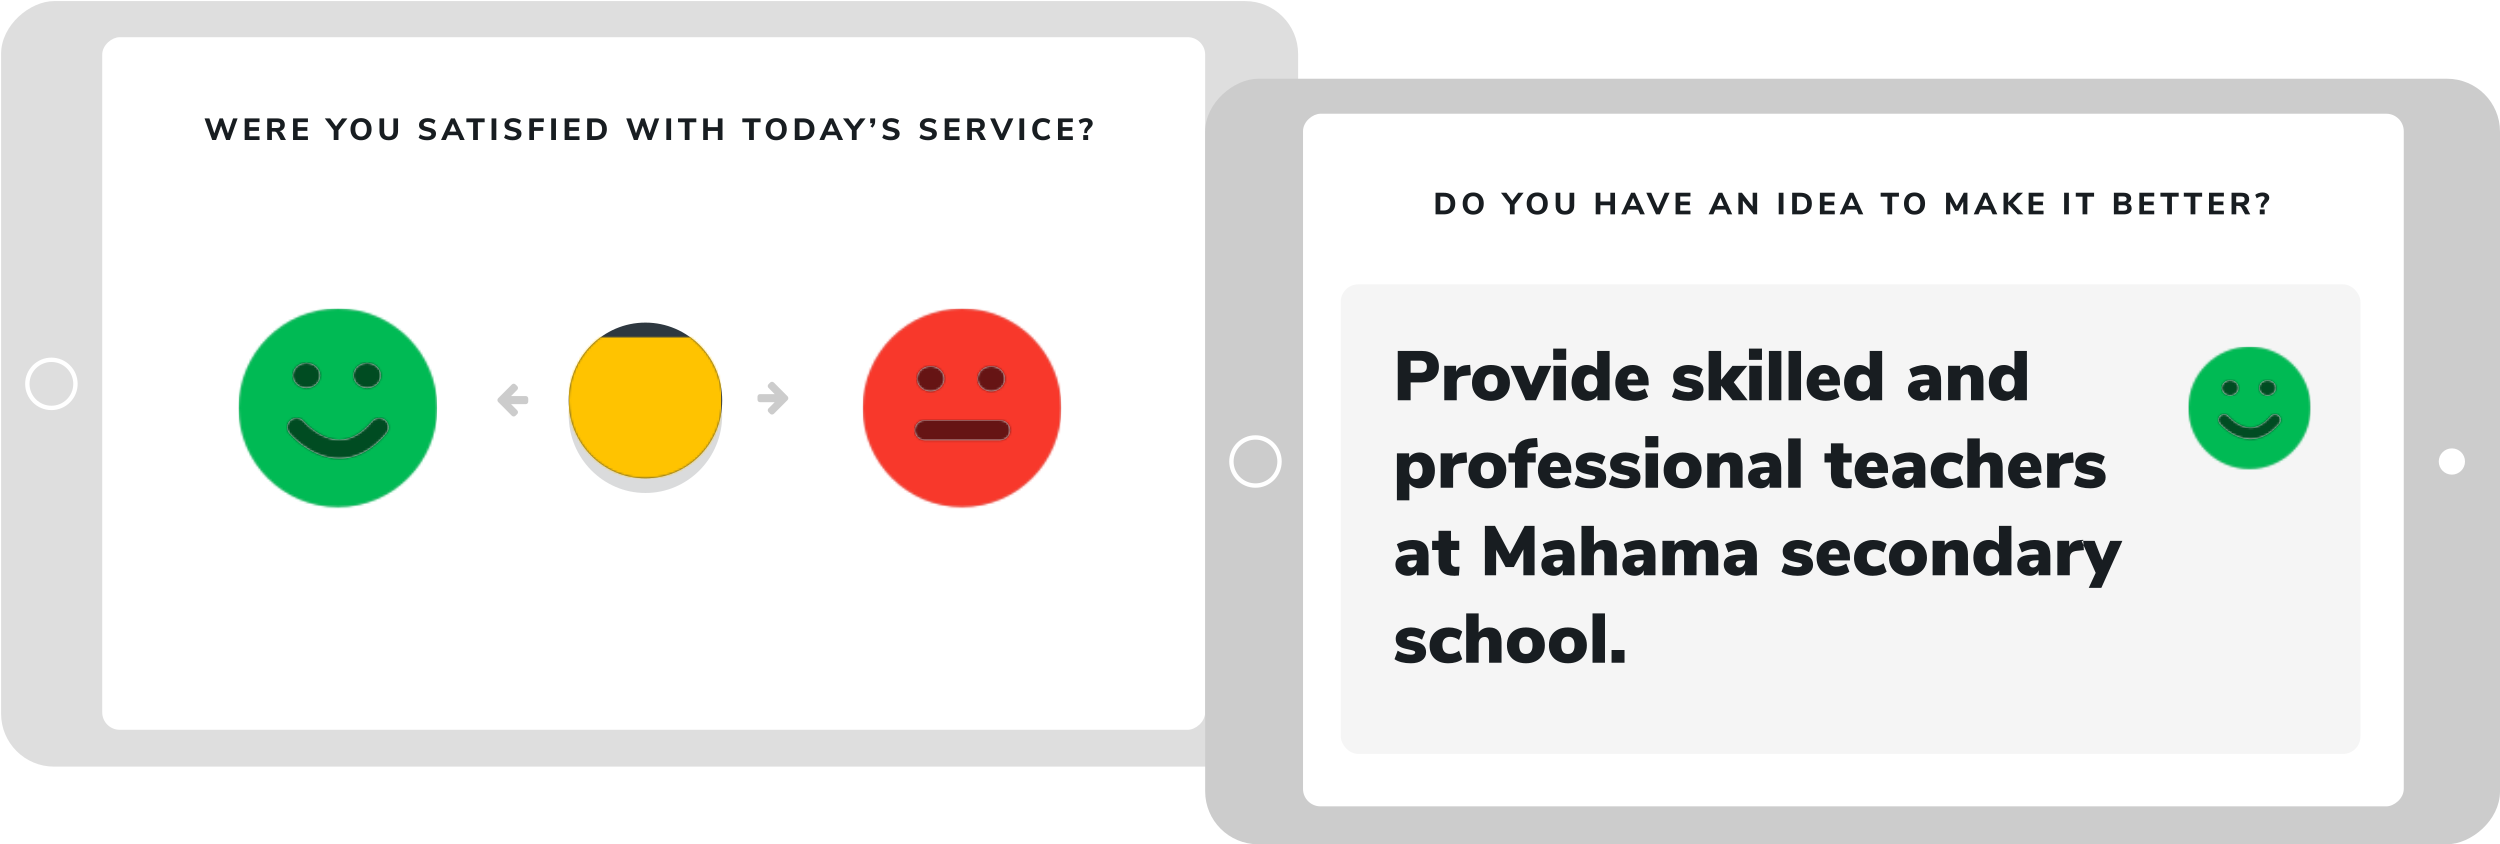 <?xml version="1.0" encoding="UTF-8"?>
<svg width="1143px" height="386px" viewBox="0 0 1143 386" version="1.1" xmlns="http://www.w3.org/2000/svg" xmlns:xlink="http://www.w3.org/1999/xlink">
    <!-- Generator: Sketch 52.5 (67469) - http://www.bohemiancoding.com/sketch -->
    <title>Tablets</title>
    <desc>Created with Sketch.</desc>
    <defs>
        <rect id="path-1" x="0" y="0" width="350" height="593" rx="24.192"></rect>
        <rect id="path-3" x="0" y="0" width="316.667" height="504.264" rx="8"></rect>
        <filter x="-8.8%" y="-8.8%" width="117.9%" height="117.9%" filterUnits="objectBoundingBox" id="filter-5">
            <feOffset dx="0" dy="4" in="SourceAlpha" result="shadowOffsetOuter1"></feOffset>
            <feColorMatrix values="0 0 0 0 0.09   0 0 0 0 0.114   0 0 0 0 0.129  0 0 0 0.14 0" type="matrix" in="shadowOffsetOuter1" result="shadowMatrixOuter1"></feColorMatrix>
            <feMerge>
                <feMergeNode in="shadowMatrixOuter1"></feMergeNode>
                <feMergeNode in="SourceGraphic"></feMergeNode>
            </feMerge>
        </filter>
        <circle id="path-6" cx="45.364" cy="45.364" r="45.364"></circle>
        <path d="M23.869,18.635 C23.854,18.635 23.842,18.635 23.828,18.635 C10.793,18.613 1.401,7.562 1.007,7.092 C-0.525,5.262 -0.282,2.537 1.55,1.006 C3.378,-0.522 6.096,-0.282 7.629,1.539 C7.736,1.665 14.919,9.995 23.868,9.995 L23.888,9.995 C29.041,9.987 34.047,7.142 38.768,1.538 C40.305,-0.287 43.032,-0.522 44.857,1.016 C46.683,2.553 46.917,5.278 45.379,7.104 C38.934,14.755 31.697,18.635 23.869,18.635" id="path-8"></path>
        <path d="M12.607,5.792 C12.607,8.991 9.785,11.584 6.303,11.584 C2.822,11.584 0,8.991 0,5.792 C0,2.593 2.822,0 6.303,0 C9.785,0 12.607,2.593 12.607,5.792" id="path-10"></path>
        <path d="M12.607,5.792 C12.607,8.991 9.785,11.584 6.304,11.584 C2.822,11.584 0,8.991 0,5.792 C0,2.593 2.822,0 6.304,0 C9.785,0 12.607,2.593 12.607,5.792" id="path-12"></path>
        <ellipse id="path-14" cx="35.089" cy="35.59" rx="35.089" ry="35.59"></ellipse>
        <filter x="0.0%" y="0.0%" width="100.0%" height="100.0%" filterUnits="objectBoundingBox" id="filter-15">
            <feGaussianBlur stdDeviation="0 0" in="SourceGraphic"></feGaussianBlur>
        </filter>
        <ellipse id="path-17" cx="35.089" cy="28.867" rx="35.089" ry="35.59"></ellipse>
        <filter x="-8.8%" y="-8.8%" width="117.9%" height="117.9%" filterUnits="objectBoundingBox" id="filter-19">
            <feOffset dx="0" dy="4" in="SourceAlpha" result="shadowOffsetOuter1"></feOffset>
            <feColorMatrix values="0 0 0 0 0.09   0 0 0 0 0.114   0 0 0 0 0.129  0 0 0 0.14 0" type="matrix" in="shadowOffsetOuter1" result="shadowMatrixOuter1"></feColorMatrix>
            <feMerge>
                <feMergeNode in="shadowMatrixOuter1"></feMergeNode>
                <feMergeNode in="SourceGraphic"></feMergeNode>
            </feMerge>
        </filter>
        <circle id="path-20" cx="45.364" cy="45.364" r="45.364"></circle>
        <path d="M39.075,9.219 L4.609,9.219 C2.063,9.219 0,7.155 0,4.609 C0,2.064 2.063,0 4.609,0 L39.075,0 C41.621,0 43.685,2.064 43.685,4.609 C43.685,7.155 41.621,9.219 39.075,9.219" id="path-22"></path>
        <path d="M12.601,5.796 C12.601,8.998 9.78,11.593 6.301,11.593 C2.821,11.593 0,8.998 0,5.796 C0,2.595 2.821,0 6.301,0 C9.78,0 12.601,2.595 12.601,5.796" id="path-24"></path>
        <path d="M12.601,5.796 C12.601,8.998 9.78,11.593 6.3,11.593 C2.82,11.593 0,8.998 0,5.796 C0,2.595 2.82,0 6.3,0 C9.78,0 12.601,2.595 12.601,5.796" id="path-26"></path>
        <rect id="path-28" x="0" y="0" width="350" height="592" rx="24.192"></rect>
        <rect id="path-30" x="0" y="0" width="316.667" height="503.265" rx="8"></rect>
        <filter x="-14.3%" y="-14.3%" width="128.8%" height="128.8%" filterUnits="objectBoundingBox" id="filter-32">
            <feOffset dx="0" dy="4" in="SourceAlpha" result="shadowOffsetOuter1"></feOffset>
            <feColorMatrix values="0 0 0 0 0.09   0 0 0 0 0.114   0 0 0 0 0.129  0 0 0 0.14 0" type="matrix" in="shadowOffsetOuter1" result="shadowMatrixOuter1"></feColorMatrix>
            <feMerge>
                <feMergeNode in="shadowMatrixOuter1"></feMergeNode>
                <feMergeNode in="SourceGraphic"></feMergeNode>
            </feMerge>
        </filter>
        <circle id="path-33" cx="27.952" cy="27.952" r="27.952"></circle>
        <path d="M14.707,11.482 C14.698,11.482 14.69,11.482 14.682,11.482 C6.65,11.468 0.863,4.66 0.62,4.37 C-0.323,3.242 -0.174,1.563 0.955,0.62 C2.082,-0.321 3.756,-0.174 4.701,0.949 C4.767,1.026 9.193,6.158 14.706,6.158 L14.719,6.158 C17.894,6.154 20.979,4.4 23.887,0.948 C24.834,-0.177 26.515,-0.321 27.639,0.626 C28.764,1.573 28.908,3.252 27.961,4.377 C23.989,9.092 19.53,11.482 14.707,11.482" id="path-35"></path>
        <path d="M7.768,3.569 C7.768,5.54 6.029,7.138 3.884,7.138 C1.739,7.138 0,5.54 0,3.569 C0,1.598 1.739,0 3.884,0 C6.029,0 7.768,1.598 7.768,3.569" id="path-37"></path>
        <path d="M7.768,3.569 C7.768,5.54 6.029,7.138 3.884,7.138 C1.739,7.138 0,5.54 0,3.569 C0,1.598 1.739,0 3.884,0 C6.029,0 7.768,1.598 7.768,3.569" id="path-39"></path>
    </defs>
    <g id="3.0.0---Front-End" stroke="none" stroke-width="1" fill="none" fill-rule="evenodd">
        <g id="Desktop---Landing-Page-NEW" transform="translate(-141, -934)">
            <g id="Two-Questions" transform="translate(0, 513)">
                <g id="Tablets" transform="translate(141, 421)">
                    <g id="Question-1">
                        <g id="Tablet" transform="translate(297, 175.5) rotate(90) translate(-297, -175.5) translate(122, -121)">
                            <mask id="mask-2" fill="white">
                                <use xlink:href="#path-1"></use>
                            </mask>
                            <use id="Rectangle-11" fill="#DEDEDE" xlink:href="#path-1"></use>
                            <circle id="Oval" stroke="#FFFFFF" stroke-width="2" fill-rule="nonzero" mask="url(#mask-2)" cx="175" cy="570" r="11"></circle>
                            <g id="Image" mask="url(#mask-2)">
                                <g transform="translate(16.5, 42.5)">
                                    <mask id="mask-4" fill="white">
                                        <use xlink:href="#path-3"></use>
                                    </mask>
                                    <use id="Mask" stroke="none" fill="#FFFFFF" fill-rule="evenodd" xlink:href="#path-3"></use>
                                </g>
                            </g>
                        </g>
                        <g id="Swipe" transform="translate(105, 133)">
                            <g id="Face---Happy-">
                                <g filter="url(#filter-5)" transform="translate(4.124, 4.124)">
                                    <g id="Color">
                                        <mask id="mask-7" fill="white">
                                            <use xlink:href="#path-6"></use>
                                        </mask>
                                        <use id="Mask" fill="#D8D8D8" fill-rule="nonzero" xlink:href="#path-6"></use>
                                        <g id="Color---Green" mask="url(#mask-7)" fill="#00BA54" fill-rule="nonzero">
                                            <rect id="Rectangle-3" x="0" y="0" width="90.657" height="91.52"></rect>
                                        </g>
                                    </g>
                                    <g id="Face" transform="translate(22.167, 24.744)">
                                        <g id="Mouth" transform="translate(0, 25.183)">
                                            <mask id="mask-9" fill="white">
                                                <use xlink:href="#path-8"></use>
                                            </mask>
                                            <use id="Mask" fill="#FFFFFF" xlink:href="#path-8"></use>
                                            <g id="Color---Green---Dark" mask="url(#mask-9)" fill="#004C22" fill-rule="nonzero">
                                                <g transform="translate(-8.573, -3.022)" id="Rectangle-3">
                                                    <rect x="0" y="0" width="60.77" height="24.137"></rect>
                                                </g>
                                            </g>
                                        </g>
                                        <g id="Eye" transform="translate(2.521, 0)">
                                            <mask id="mask-11" fill="white">
                                                <use xlink:href="#path-10"></use>
                                            </mask>
                                            <use id="Mask" fill="#FFFFFF" xlink:href="#path-10"></use>
                                            <g id="Color---Green---Dark" mask="url(#mask-11)" fill="#004C22" fill-rule="nonzero">
                                                <g transform="translate(-11.095, -7.051)" id="Rectangle-3">
                                                    <rect x="0" y="0" width="60.77" height="57.326"></rect>
                                                </g>
                                            </g>
                                        </g>
                                        <g id="Eye" transform="translate(30.258, 0)">
                                            <mask id="mask-13" fill="white">
                                                <use xlink:href="#path-12"></use>
                                            </mask>
                                            <use id="Mask" fill="#FFFFFF" xlink:href="#path-12"></use>
                                            <g id="Color---Green---Dark" mask="url(#mask-13)" fill="#004C22" fill-rule="nonzero">
                                                <g transform="translate(-2.017, -1.511)" id="Rectangle-3">
                                                    <rect x="0" y="0" width="16.936" height="17.097"></rect>
                                                </g>
                                            </g>
                                        </g>
                                    </g>
                                </g>
                            </g>
                            <g id="Application---Drag" transform="translate(155.009, 21.214)">
                                <mask id="mask-16" fill="white">
                                    <use xlink:href="#path-14"></use>
                                </mask>
                                <use id="Shadow" fill-opacity="0.16" fill="#171D21" fill-rule="nonzero" filter="url(#filter-15)" xlink:href="#path-14"></use>
                                <mask id="mask-18" fill="white">
                                    <use xlink:href="#path-17"></use>
                                </mask>
                                <use id="Mask" fill="#2E3840" fill-rule="nonzero" xlink:href="#path-17"></use>
                                <g id="Color---Yellow---Brand" mask="url(#mask-18)" fill="#FFC300" fill-rule="nonzero">
                                    <g transform="translate(0, -6.723)" id="Rectangle-3">
                                        <rect x="0" y="0" width="69.736" height="71.406"></rect>
                                    </g>
                                </g>
                            </g>
                            <path d="M241.63,50.519 C241.836,50.76 242.11,50.882 242.437,50.882 L249.182,50.882 L246.384,53.689 C246.144,53.948 246.006,54.241 246.006,54.568 C246.006,54.912 246.144,55.205 246.384,55.447 L247.105,56.169 C247.345,56.411 247.637,56.532 247.963,56.532 C248.29,56.532 248.581,56.411 248.839,56.169 L255.069,49.917 C255.31,49.675 255.413,49.383 255.413,49.038 C255.413,48.694 255.31,48.4 255.069,48.177 L248.839,41.924 C248.581,41.683 248.29,41.545 247.963,41.545 C247.62,41.545 247.345,41.683 247.105,41.924 L246.384,42.63 C246.144,42.871 246.006,43.164 246.006,43.509 C246.006,43.853 246.144,44.146 246.384,44.37 L249.182,47.195 L242.437,47.195 C242.11,47.195 241.836,47.315 241.63,47.557 C241.424,47.798 241.321,48.09 241.321,48.418 L241.321,49.658 C241.321,49.985 241.424,50.278 241.63,50.519" id="Arrow" fill="#CCCCCC"></path>
                            <path d="M122.731,51.403 C122.937,51.644 123.211,51.766 123.538,51.766 L130.283,51.766 L127.485,54.573 C127.245,54.832 127.107,55.125 127.107,55.452 C127.107,55.796 127.245,56.089 127.485,56.33 L128.206,57.053 C128.446,57.295 128.738,57.416 129.064,57.416 C129.391,57.416 129.682,57.295 129.94,57.053 L136.17,50.801 C136.411,50.559 136.514,50.267 136.514,49.922 C136.514,49.578 136.411,49.284 136.17,49.061 L129.94,42.808 C129.682,42.567 129.391,42.429 129.064,42.429 C128.721,42.429 128.446,42.567 128.206,42.808 L127.485,43.514 C127.245,43.755 127.107,44.048 127.107,44.393 C127.107,44.737 127.245,45.03 127.485,45.254 L130.283,48.079 L123.538,48.079 C123.211,48.079 122.937,48.199 122.731,48.441 C122.524,48.682 122.422,48.974 122.422,49.302 L122.422,50.542 C122.422,50.869 122.524,51.162 122.731,51.403" id="Arrow" fill="#CCCCCC" transform="translate(129.468, 49.922) scale(-1, 1) translate(-129.468, -49.922) "></path>
                            <g id="Face---Not-Happy" transform="translate(285.358, 0)">
                                <g transform="translate(4.124, 4.124)">
                                    <g id="Color" filter="url(#filter-19)">
                                        <mask id="mask-21" fill="white">
                                            <use xlink:href="#path-20"></use>
                                        </mask>
                                        <use id="Mask" fill="#D8D8D8" fill-rule="nonzero" xlink:href="#path-20"></use>
                                        <g id="Color---Red" mask="url(#mask-21)" fill="#F8382B" fill-rule="nonzero">
                                            <rect id="Rectangle-3" x="0" y="0" width="90.657" height="91.52"></rect>
                                        </g>
                                    </g>
                                    <g id="Face" transform="translate(23.69, 30.243)">
                                        <g id="Mouth" transform="translate(0, 24.698)">
                                            <mask id="mask-23" fill="white">
                                                <use xlink:href="#path-22"></use>
                                            </mask>
                                            <use id="Mask" fill="#FFFFFF" xlink:href="#path-22"></use>
                                            <g id="Color---Red---Dark" mask="url(#mask-23)" fill="#661414" fill-rule="nonzero">
                                                <g transform="translate(-9.073, -6.049)" id="Rectangle-3">
                                                    <rect x="0" y="0" width="59.774" height="24.137"></rect>
                                                </g>
                                            </g>
                                        </g>
                                        <g id="Eye" transform="translate(28.731, 0)">
                                            <mask id="mask-25" fill="white">
                                                <use xlink:href="#path-24"></use>
                                            </mask>
                                            <use id="Mask" fill="#FFFFFF" xlink:href="#path-24"></use>
                                            <g id="Color---Red---Dark" mask="url(#mask-25)" fill="#661414" fill-rule="nonzero">
                                                <g transform="translate(-1.008, -1.512)" id="Rectangle-3">
                                                    <rect x="0" y="0" width="14.943" height="15.086"></rect>
                                                </g>
                                            </g>
                                        </g>
                                        <g id="Eye" transform="translate(1.008, 0)">
                                            <mask id="mask-27" fill="white">
                                                <use xlink:href="#path-26"></use>
                                            </mask>
                                            <use id="Mask" fill="#FFFFFF" xlink:href="#path-26"></use>
                                            <g id="Color---Red---Dark" mask="url(#mask-27)" fill="#661414" fill-rule="nonzero">
                                                <g transform="translate(-1.008, -1.008)" id="Rectangle-3">
                                                    <rect x="0" y="0" width="15.94" height="17.097"></rect>
                                                </g>
                                            </g>
                                        </g>
                                    </g>
                                </g>
                            </g>
                        </g>
                        <path d="M106.559,54.13 L108.631,54.13 L105.117,64 L103.367,64 L101.085,57.462 L98.775,64 L97.025,64 L93.525,54.13 L95.737,54.13 L97.991,60.948 L100.385,54.13 L101.911,54.13 L104.221,61.018 L106.559,54.13 Z M111.863,64 L111.863,54.13 L118.667,54.13 L118.667,55.824 L113.991,55.824 L113.991,58.134 L118.387,58.134 L118.387,59.828 L113.991,59.828 L113.991,62.306 L118.667,62.306 L118.667,64 L111.863,64 Z M130.733,64 L128.353,64 L126.645,60.85 C126.505,60.607 126.337,60.432 126.141,60.325 C125.945,60.218 125.698,60.164 125.399,60.164 L124.321,60.164 L124.321,64 L122.165,64 L122.165,54.13 L126.701,54.13 C127.858,54.13 128.733,54.384 129.326,54.893 C129.919,55.402 130.215,56.137 130.215,57.098 C130.215,57.845 130.007,58.47 129.592,58.974 C129.177,59.478 128.591,59.809 127.835,59.968 C128.348,60.099 128.782,60.467 129.137,61.074 L130.733,64 Z M126.379,58.512 C127.004,58.512 127.457,58.402 127.737,58.183 C128.017,57.964 128.157,57.621 128.157,57.154 C128.157,56.678 128.017,56.333 127.737,56.118 C127.457,55.903 127.004,55.796 126.379,55.796 L124.293,55.796 L124.293,58.512 L126.379,58.512 Z M133.979,64 L133.979,54.13 L140.783,54.13 L140.783,55.824 L136.107,55.824 L136.107,58.134 L140.503,58.134 L140.503,59.828 L136.107,59.828 L136.107,62.306 L140.783,62.306 L140.783,64 L133.979,64 Z M158.839,54.13 L154.751,59.534 L154.751,64 L152.567,64 L152.567,59.534 L148.493,54.13 L150.971,54.13 L153.645,57.784 L156.361,54.13 L158.839,54.13 Z M165.067,64.126 C164.087,64.126 163.235,63.918 162.512,63.503 C161.789,63.088 161.231,62.5 160.839,61.739 C160.447,60.978 160.251,60.085 160.251,59.058 C160.251,58.031 160.447,57.138 160.839,56.377 C161.231,55.616 161.789,55.031 162.512,54.62 C163.235,54.209 164.087,54.004 165.067,54.004 C166.047,54.004 166.899,54.209 167.622,54.62 C168.345,55.031 168.903,55.616 169.295,56.377 C169.687,57.138 169.883,58.031 169.883,59.058 C169.883,60.085 169.687,60.978 169.295,61.739 C168.903,62.5 168.345,63.088 167.622,63.503 C166.899,63.918 166.047,64.126 165.067,64.126 Z M165.067,62.432 C165.888,62.432 166.535,62.143 167.006,61.564 C167.477,60.985 167.713,60.15 167.713,59.058 C167.713,57.966 167.48,57.133 167.013,56.559 C166.546,55.985 165.898,55.698 165.067,55.698 C164.236,55.698 163.59,55.985 163.128,56.559 C162.666,57.133 162.435,57.966 162.435,59.058 C162.435,60.15 162.668,60.985 163.135,61.564 C163.602,62.143 164.246,62.432 165.067,62.432 Z M177.735,64.126 C176.354,64.126 175.301,63.769 174.578,63.055 C173.855,62.341 173.493,61.298 173.493,59.926 L173.493,54.13 L175.635,54.13 L175.635,60.024 C175.635,60.808 175.815,61.405 176.174,61.816 C176.533,62.227 177.054,62.432 177.735,62.432 C178.416,62.432 178.939,62.224 179.303,61.809 C179.667,61.394 179.849,60.799 179.849,60.024 L179.849,54.13 L181.991,54.13 L181.991,59.926 C181.991,61.289 181.627,62.329 180.899,63.048 C180.171,63.767 179.116,64.126 177.735,64.126 Z M195.259,64.126 C194.512,64.126 193.794,64.026 193.103,63.825 C192.412,63.624 191.838,63.347 191.381,62.992 L192.081,61.438 C193.033,62.101 194.102,62.432 195.287,62.432 C195.903,62.432 196.377,62.332 196.708,62.131 C197.039,61.93 197.205,61.653 197.205,61.298 C197.205,60.981 197.053,60.733 196.75,60.556 C196.447,60.379 195.908,60.206 195.133,60.038 C194.265,59.861 193.572,59.646 193.054,59.394 C192.536,59.142 192.158,58.832 191.92,58.463 C191.682,58.094 191.563,57.639 191.563,57.098 C191.563,56.501 191.729,55.969 192.06,55.502 C192.391,55.035 192.856,54.669 193.453,54.403 C194.05,54.137 194.741,54.004 195.525,54.004 C196.225,54.004 196.899,54.107 197.548,54.312 C198.197,54.517 198.712,54.793 199.095,55.138 L198.395,56.692 C197.49,56.029 196.538,55.698 195.539,55.698 C194.97,55.698 194.522,55.808 194.195,56.027 C193.868,56.246 193.705,56.547 193.705,56.93 C193.705,57.154 193.768,57.338 193.894,57.483 C194.02,57.628 194.23,57.756 194.524,57.868 C194.818,57.98 195.236,58.097 195.777,58.218 C197.046,58.498 197.959,58.857 198.514,59.296 C199.069,59.735 199.347,60.341 199.347,61.116 C199.347,62.049 198.988,62.784 198.269,63.321 C197.55,63.858 196.547,64.126 195.259,64.126 Z M210.307,64 L209.369,61.816 L204.777,61.816 L203.839,64 L201.641,64 L206.177,54.13 L207.927,54.13 L212.463,64 L210.307,64 Z M205.491,60.164 L208.655,60.164 L207.073,56.468 L205.491,60.164 Z M216.311,64 L216.311,55.908 L213.217,55.908 L213.217,54.13 L221.589,54.13 L221.589,55.908 L218.495,55.908 L218.495,64 L216.311,64 Z M224.737,64 L224.737,54.13 L226.921,54.13 L226.921,64 L224.737,64 Z M234.339,64.126 C233.592,64.126 232.874,64.026 232.183,63.825 C231.492,63.624 230.918,63.347 230.461,62.992 L231.161,61.438 C232.113,62.101 233.182,62.432 234.367,62.432 C234.983,62.432 235.457,62.332 235.788,62.131 C236.119,61.93 236.285,61.653 236.285,61.298 C236.285,60.981 236.133,60.733 235.83,60.556 C235.527,60.379 234.988,60.206 234.213,60.038 C233.345,59.861 232.652,59.646 232.134,59.394 C231.616,59.142 231.238,58.832 231,58.463 C230.762,58.094 230.643,57.639 230.643,57.098 C230.643,56.501 230.809,55.969 231.14,55.502 C231.471,55.035 231.936,54.669 232.533,54.403 C233.13,54.137 233.821,54.004 234.605,54.004 C235.305,54.004 235.979,54.107 236.628,54.312 C237.277,54.517 237.792,54.793 238.175,55.138 L237.475,56.692 C236.57,56.029 235.618,55.698 234.619,55.698 C234.05,55.698 233.602,55.808 233.275,56.027 C232.948,56.246 232.785,56.547 232.785,56.93 C232.785,57.154 232.848,57.338 232.974,57.483 C233.1,57.628 233.31,57.756 233.604,57.868 C233.898,57.98 234.316,58.097 234.857,58.218 C236.126,58.498 237.039,58.857 237.594,59.296 C238.149,59.735 238.427,60.341 238.427,61.116 C238.427,62.049 238.068,62.784 237.349,63.321 C236.63,63.858 235.627,64.126 234.339,64.126 Z M241.995,64 L241.995,54.13 L248.659,54.13 L248.659,55.852 L244.151,55.852 L244.151,58.12 L248.379,58.12 L248.379,59.842 L244.151,59.842 L244.151,64 L241.995,64 Z M252.003,64 L252.003,54.13 L254.187,54.13 L254.187,64 L252.003,64 Z M258.147,64 L258.147,54.13 L264.951,54.13 L264.951,55.824 L260.275,55.824 L260.275,58.134 L264.671,58.134 L264.671,59.828 L260.275,59.828 L260.275,62.306 L264.951,62.306 L264.951,64 L258.147,64 Z M268.449,54.13 L272.285,54.13 C273.358,54.13 274.282,54.326 275.057,54.718 C275.832,55.11 276.424,55.675 276.835,56.412 C277.246,57.149 277.451,58.031 277.451,59.058 C277.451,60.085 277.248,60.969 276.842,61.711 C276.436,62.453 275.846,63.02 275.071,63.412 C274.296,63.804 273.368,64 272.285,64 L268.449,64 L268.449,54.13 Z M272.131,62.236 C274.231,62.236 275.281,61.177 275.281,59.058 C275.281,56.949 274.231,55.894 272.131,55.894 L270.633,55.894 L270.633,62.236 L272.131,62.236 Z M299.343,54.13 L301.415,54.13 L297.901,64 L296.151,64 L293.869,57.462 L291.559,64 L289.809,64 L286.309,54.13 L288.521,54.13 L290.775,60.948 L293.169,54.13 L294.695,54.13 L297.005,61.018 L299.343,54.13 Z M304.647,64 L304.647,54.13 L306.831,54.13 L306.831,64 L304.647,64 Z M313.073,64 L313.073,55.908 L309.979,55.908 L309.979,54.13 L318.351,54.13 L318.351,55.908 L315.257,55.908 L315.257,64 L313.073,64 Z M328.191,54.13 L330.333,54.13 L330.333,64 L328.191,64 L328.191,59.856 L323.641,59.856 L323.641,64 L321.499,64 L321.499,54.13 L323.641,54.13 L323.641,58.12 L328.191,58.12 L328.191,54.13 Z M342.481,64 L342.481,55.908 L339.387,55.908 L339.387,54.13 L347.759,54.13 L347.759,55.908 L344.665,55.908 L344.665,64 L342.481,64 Z M354.883,64.126 C353.903,64.126 353.051,63.918 352.328,63.503 C351.605,63.088 351.047,62.5 350.655,61.739 C350.263,60.978 350.067,60.085 350.067,59.058 C350.067,58.031 350.263,57.138 350.655,56.377 C351.047,55.616 351.605,55.031 352.328,54.62 C353.051,54.209 353.903,54.004 354.883,54.004 C355.863,54.004 356.715,54.209 357.438,54.62 C358.161,55.031 358.719,55.616 359.111,56.377 C359.503,57.138 359.699,58.031 359.699,59.058 C359.699,60.085 359.503,60.978 359.111,61.739 C358.719,62.5 358.161,63.088 357.438,63.503 C356.715,63.918 355.863,64.126 354.883,64.126 Z M354.883,62.432 C355.704,62.432 356.351,62.143 356.822,61.564 C357.293,60.985 357.529,60.15 357.529,59.058 C357.529,57.966 357.296,57.133 356.829,56.559 C356.362,55.985 355.714,55.698 354.883,55.698 C354.052,55.698 353.406,55.985 352.944,56.559 C352.482,57.133 352.251,57.966 352.251,59.058 C352.251,60.15 352.484,60.985 352.951,61.564 C353.418,62.143 354.062,62.432 354.883,62.432 Z M363.365,54.13 L367.201,54.13 C368.274,54.13 369.198,54.326 369.973,54.718 C370.748,55.11 371.34,55.675 371.751,56.412 C372.162,57.149 372.367,58.031 372.367,59.058 C372.367,60.085 372.164,60.969 371.758,61.711 C371.352,62.453 370.762,63.02 369.987,63.412 C369.212,63.804 368.284,64 367.201,64 L363.365,64 L363.365,54.13 Z M367.047,62.236 C369.147,62.236 370.197,61.177 370.197,59.058 C370.197,56.949 369.147,55.894 367.047,55.894 L365.549,55.894 L365.549,62.236 L367.047,62.236 Z M383.299,64 L382.361,61.816 L377.769,61.816 L376.831,64 L374.633,64 L379.169,54.13 L380.919,54.13 L385.455,64 L383.299,64 Z M378.483,60.164 L381.647,60.164 L380.065,56.468 L378.483,60.164 Z M395.743,54.13 L391.655,59.534 L391.655,64 L389.471,64 L389.471,59.534 L385.397,54.13 L387.875,54.13 L390.549,57.784 L393.265,54.13 L395.743,54.13 Z M400.109,54.13 L400.109,55.572 C400.109,56.104 400.013,56.592 399.822,57.035 C399.631,57.478 399.306,57.929 398.849,58.386 L398.023,57.728 C398.48,57.271 398.765,56.818 398.877,56.37 L397.841,56.37 L397.841,54.13 L400.109,54.13 Z M407.233,64.126 C406.486,64.126 405.768,64.026 405.077,63.825 C404.386,63.624 403.812,63.347 403.355,62.992 L404.055,61.438 C405.007,62.101 406.076,62.432 407.261,62.432 C407.877,62.432 408.351,62.332 408.682,62.131 C409.013,61.93 409.179,61.653 409.179,61.298 C409.179,60.981 409.027,60.733 408.724,60.556 C408.421,60.379 407.882,60.206 407.107,60.038 C406.239,59.861 405.546,59.646 405.028,59.394 C404.51,59.142 404.132,58.832 403.894,58.463 C403.656,58.094 403.537,57.639 403.537,57.098 C403.537,56.501 403.703,55.969 404.034,55.502 C404.365,55.035 404.83,54.669 405.427,54.403 C406.024,54.137 406.715,54.004 407.499,54.004 C408.199,54.004 408.873,54.107 409.522,54.312 C410.171,54.517 410.686,54.793 411.069,55.138 L410.369,56.692 C409.464,56.029 408.512,55.698 407.513,55.698 C406.944,55.698 406.496,55.808 406.169,56.027 C405.842,56.246 405.679,56.547 405.679,56.93 C405.679,57.154 405.742,57.338 405.868,57.483 C405.994,57.628 406.204,57.756 406.498,57.868 C406.792,57.98 407.21,58.097 407.751,58.218 C409.02,58.498 409.933,58.857 410.488,59.296 C411.043,59.735 411.321,60.341 411.321,61.116 C411.321,62.049 410.962,62.784 410.243,63.321 C409.524,63.858 408.521,64.126 407.233,64.126 Z M424.253,64.126 C423.506,64.126 422.788,64.026 422.097,63.825 C421.406,63.624 420.832,63.347 420.375,62.992 L421.075,61.438 C422.027,62.101 423.096,62.432 424.281,62.432 C424.897,62.432 425.371,62.332 425.702,62.131 C426.033,61.93 426.199,61.653 426.199,61.298 C426.199,60.981 426.047,60.733 425.744,60.556 C425.441,60.379 424.902,60.206 424.127,60.038 C423.259,59.861 422.566,59.646 422.048,59.394 C421.53,59.142 421.152,58.832 420.914,58.463 C420.676,58.094 420.557,57.639 420.557,57.098 C420.557,56.501 420.723,55.969 421.054,55.502 C421.385,55.035 421.85,54.669 422.447,54.403 C423.044,54.137 423.735,54.004 424.519,54.004 C425.219,54.004 425.893,54.107 426.542,54.312 C427.191,54.517 427.706,54.793 428.089,55.138 L427.389,56.692 C426.484,56.029 425.532,55.698 424.533,55.698 C423.964,55.698 423.516,55.808 423.189,56.027 C422.862,56.246 422.699,56.547 422.699,56.93 C422.699,57.154 422.762,57.338 422.888,57.483 C423.014,57.628 423.224,57.756 423.518,57.868 C423.812,57.98 424.23,58.097 424.771,58.218 C426.04,58.498 426.953,58.857 427.508,59.296 C428.063,59.735 428.341,60.341 428.341,61.116 C428.341,62.049 427.982,62.784 427.263,63.321 C426.544,63.858 425.541,64.126 424.253,64.126 Z M431.909,64 L431.909,54.13 L438.713,54.13 L438.713,55.824 L434.037,55.824 L434.037,58.134 L438.433,58.134 L438.433,59.828 L434.037,59.828 L434.037,62.306 L438.713,62.306 L438.713,64 L431.909,64 Z M450.779,64 L448.399,64 L446.691,60.85 C446.551,60.607 446.383,60.432 446.187,60.325 C445.991,60.218 445.744,60.164 445.445,60.164 L444.367,60.164 L444.367,64 L442.211,64 L442.211,54.13 L446.747,54.13 C447.904,54.13 448.779,54.384 449.372,54.893 C449.965,55.402 450.261,56.137 450.261,57.098 C450.261,57.845 450.053,58.47 449.638,58.974 C449.223,59.478 448.637,59.809 447.881,59.968 C448.394,60.099 448.828,60.467 449.183,61.074 L450.779,64 Z M446.425,58.512 C447.05,58.512 447.503,58.402 447.783,58.183 C448.063,57.964 448.203,57.621 448.203,57.154 C448.203,56.678 448.063,56.333 447.783,56.118 C447.503,55.903 447.05,55.796 446.425,55.796 L444.339,55.796 L444.339,58.512 L446.425,58.512 Z M461.109,54.13 L463.321,54.13 L458.883,64 L457.133,64 L452.681,54.13 L454.949,54.13 L458.029,61.284 L461.109,54.13 Z M466.077,64 L466.077,54.13 L468.261,54.13 L468.261,64 L466.077,64 Z M476.855,64.126 C475.856,64.126 474.986,63.916 474.244,63.496 C473.502,63.076 472.933,62.483 472.536,61.718 C472.139,60.953 471.941,60.066 471.941,59.058 C471.941,58.05 472.139,57.163 472.536,56.398 C472.933,55.633 473.502,55.042 474.244,54.627 C474.986,54.212 475.856,54.004 476.855,54.004 C477.508,54.004 478.134,54.104 478.731,54.305 C479.328,54.506 479.818,54.783 480.201,55.138 L479.501,56.692 C479.072,56.365 478.645,56.127 478.22,55.978 C477.795,55.829 477.354,55.754 476.897,55.754 C476.02,55.754 475.345,56.034 474.874,56.594 C474.403,57.154 474.167,57.975 474.167,59.058 C474.167,60.141 474.403,60.964 474.874,61.529 C475.345,62.094 476.02,62.376 476.897,62.376 C477.354,62.376 477.795,62.301 478.22,62.152 C478.645,62.003 479.072,61.765 479.501,61.438 L480.201,62.992 C479.818,63.347 479.328,63.624 478.731,63.825 C478.134,64.026 477.508,64.126 476.855,64.126 Z M483.713,64 L483.713,54.13 L490.517,54.13 L490.517,55.824 L485.841,55.824 L485.841,58.134 L490.237,58.134 L490.237,59.828 L485.841,59.828 L485.841,62.306 L490.517,62.306 L490.517,64 L483.713,64 Z M495.723,60.178 C495.723,59.693 495.812,59.289 495.989,58.967 C496.166,58.645 496.414,58.302 496.731,57.938 C496.974,57.658 497.153,57.42 497.27,57.224 C497.387,57.028 497.445,56.813 497.445,56.58 C497.445,56.3 497.352,56.085 497.165,55.936 C496.978,55.787 496.712,55.712 496.367,55.712 C495.994,55.712 495.588,55.796 495.149,55.964 C494.71,56.132 494.281,56.365 493.861,56.664 L493.161,55.11 C493.544,54.774 494.045,54.506 494.666,54.305 C495.287,54.104 495.91,54.004 496.535,54.004 C497.132,54.004 497.662,54.104 498.124,54.305 C498.586,54.506 498.945,54.786 499.202,55.145 C499.459,55.504 499.587,55.913 499.587,56.37 C499.587,56.715 499.522,57.03 499.391,57.315 C499.26,57.6 499.104,57.847 498.922,58.057 C498.74,58.267 498.49,58.521 498.173,58.82 C497.818,59.156 497.552,59.438 497.375,59.667 C497.198,59.896 497.086,60.145 497.039,60.416 L496.955,60.878 L495.723,60.878 L495.723,60.178 Z M495.247,64 L495.247,61.76 L497.501,61.76 L497.501,64 L495.247,64 Z" id="Were-you-satisfied-w" fill="#181D21"></path>
                    </g>
                    <g id="Question-2" transform="translate(551, 36)">
                        <g id="Tablet" transform="translate(296, 175) rotate(90) translate(-296, -175) translate(121, -121)">
                            <mask id="mask-29" fill="white">
                                <use xlink:href="#path-28"></use>
                            </mask>
                            <use id="Rectangle-11" fill="#CCCCCC" xlink:href="#path-28"></use>
                            <circle id="Oval" stroke="#FFFFFF" stroke-width="2" fill-rule="nonzero" mask="url(#mask-29)" cx="175" cy="569" r="11"></circle>
                            <circle id="Oval" fill="#FFFFFF" fill-rule="nonzero" mask="url(#mask-29)" cx="175" cy="22" r="6"></circle>
                            <g id="Image" mask="url(#mask-29)">
                                <g transform="translate(16, 44)">
                                    <mask id="mask-31" fill="white">
                                        <use xlink:href="#path-30"></use>
                                    </mask>
                                    <use id="Mask" stroke="none" fill="#FFFFFF" fill-rule="evenodd" xlink:href="#path-30"></use>
                                </g>
                            </g>
                        </g>
                        <g id="Form" transform="translate(62, 94)">
                            <g id="Input">
                                <rect id="BG" fill="#F5F5F5" fill-rule="nonzero" x="-2.84217094e-14" y="0" width="466.201" height="214.702" rx="8"></rect>
                                <path d="M26.048,30.44 L36.96,30.44 C39.456,30.44 41.397,31.075 42.784,32.344 C44.171,33.613 44.864,35.379 44.864,37.64 C44.864,39.88 44.165,41.64 42.768,42.92 C41.371,44.2 39.435,44.84 36.96,44.84 L31.936,44.84 L31.936,53 L26.048,53 L26.048,30.44 Z M36.16,40.424 C37.248,40.424 38.053,40.2 38.576,39.752 C39.099,39.304 39.36,38.611 39.36,37.672 C39.36,36.733 39.099,36.035 38.576,35.576 C38.053,35.117 37.248,34.888 36.16,34.888 L31.936,34.888 L31.936,40.424 L36.16,40.424 Z M59.456,41.512 L56.352,41.832 C55.115,41.96 54.251,42.291 53.76,42.824 C53.269,43.357 53.024,44.115 53.024,45.096 L53.024,53 L47.328,53 L47.328,37.256 L52.736,37.256 L52.736,39.976 C53.099,39.016 53.696,38.285 54.528,37.784 C55.36,37.283 56.373,37 57.568,36.936 L59.136,36.808 L59.456,41.512 Z M68.672,53.256 C66.944,53.256 65.424,52.92 64.112,52.248 C62.8,51.576 61.787,50.621 61.072,49.384 C60.357,48.147 60,46.696 60,45.032 C60,43.368 60.357,41.923 61.072,40.696 C61.787,39.469 62.795,38.525 64.096,37.864 C65.397,37.203 66.923,36.872 68.672,36.872 C70.421,36.872 71.947,37.203 73.248,37.864 C74.549,38.525 75.557,39.469 76.272,40.696 C76.987,41.923 77.344,43.368 77.344,45.032 C77.344,46.696 76.987,48.147 76.272,49.384 C75.557,50.621 74.549,51.576 73.248,52.248 C71.947,52.92 70.421,53.256 68.672,53.256 Z M68.672,49 C70.699,49 71.712,47.677 71.712,45.032 C71.712,42.387 70.699,41.064 68.672,41.064 C66.645,41.064 65.632,42.387 65.632,45.032 C65.632,47.677 66.645,49 68.672,49 Z M90.688,37.288 L96.256,37.288 L89.248,53 L84.544,53 L77.632,37.288 L83.584,37.288 L87.04,46.152 L90.688,37.288 Z M97.248,53 L97.248,37.256 L102.944,37.256 L102.944,53 L97.248,53 Z M97.12,29.384 L103.072,29.384 L103.072,34.536 L97.12,34.536 L97.12,29.384 Z M122.912,30.44 L122.912,53 L117.312,53 L117.312,50.856 C116.864,51.603 116.208,52.189 115.344,52.616 C114.48,53.043 113.525,53.256 112.48,53.256 C111.136,53.256 109.936,52.909 108.88,52.216 C107.824,51.523 106.997,50.547 106.4,49.288 C105.803,48.029 105.504,46.589 105.504,44.968 C105.504,43.347 105.797,41.923 106.384,40.696 C106.971,39.469 107.792,38.525 108.848,37.864 C109.904,37.203 111.115,36.872 112.48,36.872 C113.483,36.872 114.405,37.075 115.248,37.48 C116.091,37.885 116.747,38.429 117.216,39.112 L117.216,30.44 L122.912,30.44 Z M114.208,49 C115.211,49 115.979,48.659 116.512,47.976 C117.045,47.293 117.312,46.312 117.312,45.032 C117.312,43.773 117.045,42.808 116.512,42.136 C115.979,41.464 115.211,41.128 114.208,41.128 C113.227,41.128 112.469,41.459 111.936,42.12 C111.403,42.781 111.136,43.731 111.136,44.968 C111.136,46.248 111.408,47.24 111.952,47.944 C112.496,48.648 113.248,49 114.208,49 Z M140.768,46.216 L131.04,46.216 C131.211,47.24 131.584,47.976 132.16,48.424 C132.736,48.872 133.557,49.096 134.624,49.096 C135.392,49.096 136.171,48.968 136.96,48.712 C137.749,48.456 138.453,48.104 139.072,47.656 L140.512,51.4 C139.723,51.976 138.773,52.429 137.664,52.76 C136.555,53.091 135.445,53.256 134.336,53.256 C132.523,53.256 130.955,52.925 129.632,52.264 C128.309,51.603 127.291,50.653 126.576,49.416 C125.861,48.179 125.504,46.728 125.504,45.064 C125.504,43.485 125.84,42.072 126.512,40.824 C127.184,39.576 128.123,38.605 129.328,37.912 C130.533,37.219 131.893,36.872 133.408,36.872 C135.669,36.872 137.461,37.592 138.784,39.032 C140.107,40.472 140.768,42.44 140.768,44.936 L140.768,46.216 Z M133.568,40.712 C132.053,40.712 131.189,41.651 130.976,43.528 L136,43.528 C135.872,41.651 135.061,40.712 133.568,40.712 Z M158.848,53.256 C157.333,53.256 155.936,53.096 154.656,52.776 C153.376,52.456 152.299,51.987 151.424,51.368 L152.864,47.496 C153.717,48.051 154.688,48.493 155.776,48.824 C156.864,49.155 157.909,49.32 158.912,49.32 C159.531,49.32 160.011,49.229 160.352,49.048 C160.693,48.867 160.864,48.616 160.864,48.296 C160.864,48.019 160.741,47.805 160.496,47.656 C160.251,47.507 159.755,47.347 159.008,47.176 L156.48,46.6 C154.88,46.237 153.728,45.704 153.024,45 C152.32,44.296 151.968,43.293 151.968,41.992 C151.968,40.989 152.267,40.099 152.864,39.32 C153.461,38.541 154.299,37.939 155.376,37.512 C156.453,37.085 157.675,36.872 159.04,36.872 C160.171,36.872 161.296,37.037 162.416,37.368 C163.536,37.699 164.555,38.163 165.472,38.76 L164,42.472 C163.147,41.939 162.288,41.528 161.424,41.24 C160.56,40.952 159.744,40.808 158.976,40.808 C158.357,40.808 157.877,40.904 157.536,41.096 C157.195,41.288 157.024,41.565 157.024,41.928 C157.024,42.141 157.131,42.317 157.344,42.456 C157.557,42.595 157.931,42.728 158.464,42.856 L161.12,43.464 C162.784,43.827 163.989,44.387 164.736,45.144 C165.483,45.901 165.856,46.931 165.856,48.232 C165.856,49.789 165.232,51.016 163.984,51.912 C162.736,52.808 161.024,53.256 158.848,53.256 Z M186.048,53 L179.168,53 L173.888,46.312 L173.888,53 L168.192,53 L168.192,30.44 L173.888,30.44 L173.888,43.72 L179.072,37.288 L185.824,37.288 L179.68,44.776 L186.048,53 Z M186.752,53 L186.752,37.256 L192.448,37.256 L192.448,53 L186.752,53 Z M186.624,29.384 L192.576,29.384 L192.576,34.536 L186.624,34.536 L186.624,29.384 Z M195.744,53 L195.744,30.44 L201.44,30.44 L201.44,53 L195.744,53 Z M204.736,53 L204.736,30.44 L210.432,30.44 L210.432,53 L204.736,53 Z M228.256,46.216 L218.528,46.216 C218.699,47.24 219.072,47.976 219.648,48.424 C220.224,48.872 221.045,49.096 222.112,49.096 C222.88,49.096 223.659,48.968 224.448,48.712 C225.237,48.456 225.941,48.104 226.56,47.656 L228,51.4 C227.211,51.976 226.261,52.429 225.152,52.76 C224.043,53.091 222.933,53.256 221.824,53.256 C220.011,53.256 218.443,52.925 217.12,52.264 C215.797,51.603 214.779,50.653 214.064,49.416 C213.349,48.179 212.992,46.728 212.992,45.064 C212.992,43.485 213.328,42.072 214,40.824 C214.672,39.576 215.611,38.605 216.816,37.912 C218.021,37.219 219.381,36.872 220.896,36.872 C223.157,36.872 224.949,37.592 226.272,39.032 C227.595,40.472 228.256,42.44 228.256,44.936 L228.256,46.216 Z M221.056,40.712 C219.541,40.712 218.677,41.651 218.464,43.528 L223.488,43.528 C223.36,41.651 222.549,40.712 221.056,40.712 Z M247.52,30.44 L247.52,53 L241.92,53 L241.92,50.856 C241.472,51.603 240.816,52.189 239.952,52.616 C239.088,53.043 238.133,53.256 237.088,53.256 C235.744,53.256 234.544,52.909 233.488,52.216 C232.432,51.523 231.605,50.547 231.008,49.288 C230.411,48.029 230.112,46.589 230.112,44.968 C230.112,43.347 230.405,41.923 230.992,40.696 C231.579,39.469 232.4,38.525 233.456,37.864 C234.512,37.203 235.723,36.872 237.088,36.872 C238.091,36.872 239.013,37.075 239.856,37.48 C240.699,37.885 241.355,38.429 241.824,39.112 L241.824,30.44 L247.52,30.44 Z M238.816,49 C239.819,49 240.587,48.659 241.12,47.976 C241.653,47.293 241.92,46.312 241.92,45.032 C241.92,43.773 241.653,42.808 241.12,42.136 C240.587,41.464 239.819,41.128 238.816,41.128 C237.835,41.128 237.077,41.459 236.544,42.12 C236.011,42.781 235.744,43.731 235.744,44.968 C235.744,46.248 236.016,47.24 236.56,47.944 C237.104,48.648 237.856,49 238.816,49 Z M267.2,36.872 C269.675,36.872 271.504,37.443 272.688,38.584 C273.872,39.725 274.464,41.501 274.464,43.912 L274.464,53 L269.12,53 L269.12,50.792 C268.821,51.56 268.32,52.163 267.616,52.6 C266.912,53.037 266.069,53.256 265.088,53.256 C264,53.256 263.019,53.037 262.144,52.6 C261.269,52.163 260.581,51.555 260.08,50.776 C259.579,49.997 259.328,49.117 259.328,48.136 C259.328,47.005 259.621,46.104 260.208,45.432 C260.795,44.76 261.728,44.275 263.008,43.976 C264.288,43.677 266.016,43.528 268.192,43.528 L269.056,43.528 L269.056,43.144 C269.056,42.355 268.875,41.805 268.512,41.496 C268.149,41.187 267.509,41.032 266.592,41.032 C265.867,41.032 265.029,41.176 264.08,41.464 C263.131,41.752 262.24,42.12 261.408,42.568 L259.968,38.824 C260.885,38.269 262.032,37.805 263.408,37.432 C264.784,37.059 266.048,36.872 267.2,36.872 Z M266.432,49.448 C267.2,49.448 267.829,49.176 268.32,48.632 C268.811,48.088 269.056,47.389 269.056,46.536 L269.056,46.152 L268.544,46.152 C267.179,46.152 266.208,46.275 265.632,46.52 C265.056,46.765 264.768,47.176 264.768,47.752 C264.768,48.243 264.923,48.648 265.232,48.968 C265.541,49.288 265.941,49.448 266.432,49.448 Z M288.256,36.872 C290.133,36.872 291.531,37.432 292.448,38.552 C293.365,39.672 293.824,41.373 293.824,43.656 L293.824,53 L288.128,53 L288.128,43.912 C288.128,42.973 287.963,42.291 287.632,41.864 C287.301,41.437 286.805,41.224 286.144,41.224 C285.291,41.224 284.613,41.496 284.112,42.04 C283.611,42.584 283.36,43.315 283.36,44.232 L283.36,53 L277.664,53 L277.664,37.256 L283.2,37.256 L283.2,39.368 C283.755,38.557 284.469,37.939 285.344,37.512 C286.219,37.085 287.189,36.872 288.256,36.872 Z M313.696,30.44 L313.696,53 L308.096,53 L308.096,50.856 C307.648,51.603 306.992,52.189 306.128,52.616 C305.264,53.043 304.309,53.256 303.264,53.256 C301.92,53.256 300.72,52.909 299.664,52.216 C298.608,51.523 297.781,50.547 297.184,49.288 C296.587,48.029 296.288,46.589 296.288,44.968 C296.288,43.347 296.581,41.923 297.168,40.696 C297.755,39.469 298.576,38.525 299.632,37.864 C300.688,37.203 301.899,36.872 303.264,36.872 C304.267,36.872 305.189,37.075 306.032,37.48 C306.875,37.885 307.531,38.429 308,39.112 L308,30.44 L313.696,30.44 Z M304.992,49 C305.995,49 306.763,48.659 307.296,47.976 C307.829,47.293 308.096,46.312 308.096,45.032 C308.096,43.773 307.829,42.808 307.296,42.136 C306.763,41.464 305.995,41.128 304.992,41.128 C304.011,41.128 303.253,41.459 302.72,42.12 C302.187,42.781 301.92,43.731 301.92,44.968 C301.92,46.248 302.192,47.24 302.736,47.944 C303.28,48.648 304.032,49 304.992,49 Z M36.096,76.872 C37.44,76.872 38.64,77.219 39.696,77.912 C40.752,78.605 41.573,79.581 42.16,80.84 C42.747,82.099 43.04,83.539 43.04,85.16 C43.04,86.781 42.747,88.205 42.16,89.432 C41.573,90.659 40.757,91.603 39.712,92.264 C38.667,92.925 37.461,93.256 36.096,93.256 C35.093,93.256 34.171,93.053 33.328,92.648 C32.485,92.243 31.829,91.699 31.36,91.016 L31.36,98.76 L25.664,98.76 L25.664,77.256 L31.264,77.256 L31.264,79.272 C31.712,78.525 32.368,77.939 33.232,77.512 C34.096,77.085 35.051,76.872 36.096,76.872 Z M34.368,89 C35.349,89 36.101,88.669 36.624,88.008 C37.147,87.347 37.408,86.397 37.408,85.16 C37.408,83.859 37.141,82.861 36.608,82.168 C36.075,81.475 35.317,81.128 34.336,81.128 C33.355,81.128 32.597,81.469 32.064,82.152 C31.531,82.835 31.264,83.816 31.264,85.096 C31.264,86.355 31.531,87.32 32.064,87.992 C32.597,88.664 33.365,89 34.368,89 Z M57.792,81.512 L54.688,81.832 C53.451,81.96 52.587,82.291 52.096,82.824 C51.605,83.357 51.36,84.115 51.36,85.096 L51.36,93 L45.664,93 L45.664,77.256 L51.072,77.256 L51.072,79.976 C51.435,79.016 52.032,78.285 52.864,77.784 C53.696,77.283 54.709,77 55.904,76.936 L57.472,76.808 L57.792,81.512 Z M67.008,93.256 C65.28,93.256 63.76,92.92 62.448,92.248 C61.136,91.576 60.123,90.621 59.408,89.384 C58.693,88.147 58.336,86.696 58.336,85.032 C58.336,83.368 58.693,81.923 59.408,80.696 C60.123,79.469 61.131,78.525 62.432,77.864 C63.733,77.203 65.259,76.872 67.008,76.872 C68.757,76.872 70.283,77.203 71.584,77.864 C72.885,78.525 73.893,79.469 74.608,80.696 C75.323,81.923 75.68,83.368 75.68,85.032 C75.68,86.696 75.323,88.147 74.608,89.384 C73.893,90.621 72.885,91.576 71.584,92.248 C70.283,92.92 68.757,93.256 67.008,93.256 Z M67.008,89 C69.035,89 70.048,87.677 70.048,85.032 C70.048,82.387 69.035,81.064 67.008,81.064 C64.981,81.064 63.968,82.387 63.968,85.032 C63.968,87.677 64.981,89 67.008,89 Z M85.344,77.256 L89.12,77.256 L89.12,81.448 L85.344,81.448 L85.344,93 L79.648,93 L79.648,81.448 L76.704,81.448 L76.704,77.256 L79.648,77.256 C79.755,75.059 80.475,73.4 81.808,72.28 C83.141,71.16 85.141,70.525 87.808,70.376 L89.76,70.248 L90.08,74.376 L88.576,74.44 C87.36,74.483 86.517,74.664 86.048,74.984 C85.579,75.304 85.344,75.869 85.344,76.68 L85.344,77.256 Z M105.408,86.216 L95.68,86.216 C95.851,87.24 96.224,87.976 96.8,88.424 C97.376,88.872 98.197,89.096 99.264,89.096 C100.032,89.096 100.811,88.968 101.6,88.712 C102.389,88.456 103.093,88.104 103.712,87.656 L105.152,91.4 C104.363,91.976 103.413,92.429 102.304,92.76 C101.195,93.091 100.085,93.256 98.976,93.256 C97.163,93.256 95.595,92.925 94.272,92.264 C92.949,91.603 91.931,90.653 91.216,89.416 C90.501,88.179 90.144,86.728 90.144,85.064 C90.144,83.485 90.48,82.072 91.152,80.824 C91.824,79.576 92.763,78.605 93.968,77.912 C95.173,77.219 96.533,76.872 98.048,76.872 C100.309,76.872 102.101,77.592 103.424,79.032 C104.747,80.472 105.408,82.44 105.408,84.936 L105.408,86.216 Z M98.208,80.712 C96.693,80.712 95.829,81.651 95.616,83.528 L100.64,83.528 C100.512,81.651 99.701,80.712 98.208,80.712 Z M114.336,93.256 C112.821,93.256 111.424,93.096 110.144,92.776 C108.864,92.456 107.787,91.987 106.912,91.368 L108.352,87.496 C109.205,88.051 110.176,88.493 111.264,88.824 C112.352,89.155 113.397,89.32 114.4,89.32 C115.019,89.32 115.499,89.229 115.84,89.048 C116.181,88.867 116.352,88.616 116.352,88.296 C116.352,88.019 116.229,87.805 115.984,87.656 C115.739,87.507 115.243,87.347 114.496,87.176 L111.968,86.6 C110.368,86.237 109.216,85.704 108.512,85 C107.808,84.296 107.456,83.293 107.456,81.992 C107.456,80.989 107.755,80.099 108.352,79.32 C108.949,78.541 109.787,77.939 110.864,77.512 C111.941,77.085 113.163,76.872 114.528,76.872 C115.659,76.872 116.784,77.037 117.904,77.368 C119.024,77.699 120.043,78.163 120.96,78.76 L119.488,82.472 C118.635,81.939 117.776,81.528 116.912,81.24 C116.048,80.952 115.232,80.808 114.464,80.808 C113.845,80.808 113.365,80.904 113.024,81.096 C112.683,81.288 112.512,81.565 112.512,81.928 C112.512,82.141 112.619,82.317 112.832,82.456 C113.045,82.595 113.419,82.728 113.952,82.856 L116.608,83.464 C118.272,83.827 119.477,84.387 120.224,85.144 C120.971,85.901 121.344,86.931 121.344,88.232 C121.344,89.789 120.72,91.016 119.472,91.912 C118.224,92.808 116.512,93.256 114.336,93.256 Z M130.016,93.256 C128.501,93.256 127.104,93.096 125.824,92.776 C124.544,92.456 123.467,91.987 122.592,91.368 L124.032,87.496 C124.885,88.051 125.856,88.493 126.944,88.824 C128.032,89.155 129.077,89.32 130.08,89.32 C130.699,89.32 131.179,89.229 131.52,89.048 C131.861,88.867 132.032,88.616 132.032,88.296 C132.032,88.019 131.909,87.805 131.664,87.656 C131.419,87.507 130.923,87.347 130.176,87.176 L127.648,86.6 C126.048,86.237 124.896,85.704 124.192,85 C123.488,84.296 123.136,83.293 123.136,81.992 C123.136,80.989 123.435,80.099 124.032,79.32 C124.629,78.541 125.467,77.939 126.544,77.512 C127.621,77.085 128.843,76.872 130.208,76.872 C131.339,76.872 132.464,77.037 133.584,77.368 C134.704,77.699 135.723,78.163 136.64,78.76 L135.168,82.472 C134.315,81.939 133.456,81.528 132.592,81.24 C131.728,80.952 130.912,80.808 130.144,80.808 C129.525,80.808 129.045,80.904 128.704,81.096 C128.363,81.288 128.192,81.565 128.192,81.928 C128.192,82.141 128.299,82.317 128.512,82.456 C128.725,82.595 129.099,82.728 129.632,82.856 L132.288,83.464 C133.952,83.827 135.157,84.387 135.904,85.144 C136.651,85.901 137.024,86.931 137.024,88.232 C137.024,89.789 136.4,91.016 135.152,91.912 C133.904,92.808 132.192,93.256 130.016,93.256 Z M139.36,93 L139.36,77.256 L145.056,77.256 L145.056,93 L139.36,93 Z M139.232,69.384 L145.184,69.384 L145.184,74.536 L139.232,74.536 L139.232,69.384 Z M156.288,93.256 C154.56,93.256 153.04,92.92 151.728,92.248 C150.416,91.576 149.403,90.621 148.688,89.384 C147.973,88.147 147.616,86.696 147.616,85.032 C147.616,83.368 147.973,81.923 148.688,80.696 C149.403,79.469 150.411,78.525 151.712,77.864 C153.013,77.203 154.539,76.872 156.288,76.872 C158.037,76.872 159.563,77.203 160.864,77.864 C162.165,78.525 163.173,79.469 163.888,80.696 C164.603,81.923 164.96,83.368 164.96,85.032 C164.96,86.696 164.603,88.147 163.888,89.384 C163.173,90.621 162.165,91.576 160.864,92.248 C159.563,92.92 158.037,93.256 156.288,93.256 Z M156.288,89 C158.315,89 159.328,87.677 159.328,85.032 C159.328,82.387 158.315,81.064 156.288,81.064 C154.261,81.064 153.248,82.387 153.248,85.032 C153.248,87.677 154.261,89 156.288,89 Z M178.144,76.872 C180.021,76.872 181.419,77.432 182.336,78.552 C183.253,79.672 183.712,81.373 183.712,83.656 L183.712,93 L178.016,93 L178.016,83.912 C178.016,82.973 177.851,82.291 177.52,81.864 C177.189,81.437 176.693,81.224 176.032,81.224 C175.179,81.224 174.501,81.496 174,82.04 C173.499,82.584 173.248,83.315 173.248,84.232 L173.248,93 L167.552,93 L167.552,77.256 L173.088,77.256 L173.088,79.368 C173.643,78.557 174.357,77.939 175.232,77.512 C176.107,77.085 177.077,76.872 178.144,76.872 Z M194.112,76.872 C196.587,76.872 198.416,77.443 199.6,78.584 C200.784,79.725 201.376,81.501 201.376,83.912 L201.376,93 L196.032,93 L196.032,90.792 C195.733,91.56 195.232,92.163 194.528,92.6 C193.824,93.037 192.981,93.256 192,93.256 C190.912,93.256 189.931,93.037 189.056,92.6 C188.181,92.163 187.493,91.555 186.992,90.776 C186.491,89.997 186.24,89.117 186.24,88.136 C186.24,87.005 186.533,86.104 187.12,85.432 C187.707,84.76 188.64,84.275 189.92,83.976 C191.2,83.677 192.928,83.528 195.104,83.528 L195.968,83.528 L195.968,83.144 C195.968,82.355 195.787,81.805 195.424,81.496 C195.061,81.187 194.421,81.032 193.504,81.032 C192.779,81.032 191.941,81.176 190.992,81.464 C190.043,81.752 189.152,82.12 188.32,82.568 L186.88,78.824 C187.797,78.269 188.944,77.805 190.32,77.432 C191.696,77.059 192.96,76.872 194.112,76.872 Z M193.344,89.448 C194.112,89.448 194.741,89.176 195.232,88.632 C195.723,88.088 195.968,87.389 195.968,86.536 L195.968,86.152 L195.456,86.152 C194.091,86.152 193.12,86.275 192.544,86.52 C191.968,86.765 191.68,87.176 191.68,87.752 C191.68,88.243 191.835,88.648 192.144,88.968 C192.453,89.288 192.853,89.448 193.344,89.448 Z M204.576,93 L204.576,70.44 L210.272,70.44 L210.272,93 L204.576,93 Z M232.128,89.16 C232.597,89.16 233.12,89.128 233.696,89.064 L233.408,93.128 C232.725,93.213 232.064,93.256 231.424,93.256 C228.864,93.256 227.003,92.717 225.84,91.64 C224.677,90.563 224.096,88.893 224.096,86.632 L224.096,81.448 L221.152,81.448 L221.152,77.256 L224.096,77.256 L224.096,72.68 L229.792,72.68 L229.792,77.256 L233.568,77.256 L233.568,81.448 L229.792,81.448 L229.792,86.664 C229.792,88.328 230.571,89.16 232.128,89.16 Z M250.208,86.216 L240.48,86.216 C240.651,87.24 241.024,87.976 241.6,88.424 C242.176,88.872 242.997,89.096 244.064,89.096 C244.832,89.096 245.611,88.968 246.4,88.712 C247.189,88.456 247.893,88.104 248.512,87.656 L249.952,91.4 C249.163,91.976 248.213,92.429 247.104,92.76 C245.995,93.091 244.885,93.256 243.776,93.256 C241.963,93.256 240.395,92.925 239.072,92.264 C237.749,91.603 236.731,90.653 236.016,89.416 C235.301,88.179 234.944,86.728 234.944,85.064 C234.944,83.485 235.28,82.072 235.952,80.824 C236.624,79.576 237.563,78.605 238.768,77.912 C239.973,77.219 241.333,76.872 242.848,76.872 C245.109,76.872 246.901,77.592 248.224,79.032 C249.547,80.472 250.208,82.44 250.208,84.936 L250.208,86.216 Z M243.008,80.712 C241.493,80.712 240.629,81.651 240.416,83.528 L245.44,83.528 C245.312,81.651 244.501,80.712 243.008,80.712 Z M260,76.872 C262.475,76.872 264.304,77.443 265.488,78.584 C266.672,79.725 267.264,81.501 267.264,83.912 L267.264,93 L261.92,93 L261.92,90.792 C261.621,91.56 261.12,92.163 260.416,92.6 C259.712,93.037 258.869,93.256 257.888,93.256 C256.8,93.256 255.819,93.037 254.944,92.6 C254.069,92.163 253.381,91.555 252.88,90.776 C252.379,89.997 252.128,89.117 252.128,88.136 C252.128,87.005 252.421,86.104 253.008,85.432 C253.595,84.76 254.528,84.275 255.808,83.976 C257.088,83.677 258.816,83.528 260.992,83.528 L261.856,83.528 L261.856,83.144 C261.856,82.355 261.675,81.805 261.312,81.496 C260.949,81.187 260.309,81.032 259.392,81.032 C258.667,81.032 257.829,81.176 256.88,81.464 C255.931,81.752 255.04,82.12 254.208,82.568 L252.768,78.824 C253.685,78.269 254.832,77.805 256.208,77.432 C257.584,77.059 258.848,76.872 260,76.872 Z M259.232,89.448 C260,89.448 260.629,89.176 261.12,88.632 C261.611,88.088 261.856,87.389 261.856,86.536 L261.856,86.152 L261.344,86.152 C259.979,86.152 259.008,86.275 258.432,86.52 C257.856,86.765 257.568,87.176 257.568,87.752 C257.568,88.243 257.723,88.648 258.032,88.968 C258.341,89.288 258.741,89.448 259.232,89.448 Z M278.304,93.256 C275.616,93.256 273.515,92.531 272,91.08 C270.485,89.629 269.728,87.656 269.728,85.16 C269.728,83.517 270.096,82.067 270.832,80.808 C271.568,79.549 272.603,78.579 273.936,77.896 C275.269,77.213 276.811,76.872 278.56,76.872 C279.733,76.872 280.869,77.043 281.968,77.384 C283.067,77.725 283.957,78.184 284.64,78.76 L283.2,82.6 C282.667,82.173 282.021,81.827 281.264,81.56 C280.507,81.293 279.797,81.16 279.136,81.16 C277.984,81.16 277.104,81.48 276.496,82.12 C275.888,82.76 275.584,83.731 275.584,85.032 C275.584,86.333 275.888,87.315 276.496,87.976 C277.104,88.637 277.984,88.968 279.136,88.968 C279.797,88.968 280.507,88.835 281.264,88.568 C282.021,88.301 282.667,87.944 283.2,87.496 L284.64,91.368 C283.915,91.965 282.992,92.429 281.872,92.76 C280.752,93.091 279.563,93.256 278.304,93.256 Z M297.056,76.872 C298.933,76.872 300.331,77.432 301.248,78.552 C302.165,79.672 302.624,81.373 302.624,83.656 L302.624,93 L296.928,93 L296.928,83.912 C296.928,82.973 296.763,82.291 296.432,81.864 C296.101,81.437 295.605,81.224 294.944,81.224 C294.091,81.224 293.413,81.496 292.912,82.04 C292.411,82.584 292.16,83.315 292.16,84.232 L292.16,93 L286.464,93 L286.464,70.44 L292.16,70.44 L292.16,79.144 C292.736,78.397 293.44,77.832 294.272,77.448 C295.104,77.064 296.032,76.872 297.056,76.872 Z M320.352,86.216 L310.624,86.216 C310.795,87.24 311.168,87.976 311.744,88.424 C312.32,88.872 313.141,89.096 314.208,89.096 C314.976,89.096 315.755,88.968 316.544,88.712 C317.333,88.456 318.037,88.104 318.656,87.656 L320.096,91.4 C319.307,91.976 318.357,92.429 317.248,92.76 C316.139,93.091 315.029,93.256 313.92,93.256 C312.107,93.256 310.539,92.925 309.216,92.264 C307.893,91.603 306.875,90.653 306.16,89.416 C305.445,88.179 305.088,86.728 305.088,85.064 C305.088,83.485 305.424,82.072 306.096,80.824 C306.768,79.576 307.707,78.605 308.912,77.912 C310.117,77.219 311.477,76.872 312.992,76.872 C315.253,76.872 317.045,77.592 318.368,79.032 C319.691,80.472 320.352,82.44 320.352,84.936 L320.352,86.216 Z M313.152,80.712 C311.637,80.712 310.773,81.651 310.56,83.528 L315.584,83.528 C315.456,81.651 314.645,80.712 313.152,80.712 Z M335.072,81.512 L331.968,81.832 C330.731,81.96 329.867,82.291 329.376,82.824 C328.885,83.357 328.64,84.115 328.64,85.096 L328.64,93 L322.944,93 L322.944,77.256 L328.352,77.256 L328.352,79.976 C328.715,79.016 329.312,78.285 330.144,77.784 C330.976,77.283 331.989,77 333.184,76.936 L334.752,76.808 L335.072,81.512 Z M342.688,93.256 C341.173,93.256 339.776,93.096 338.496,92.776 C337.216,92.456 336.139,91.987 335.264,91.368 L336.704,87.496 C337.557,88.051 338.528,88.493 339.616,88.824 C340.704,89.155 341.749,89.32 342.752,89.32 C343.371,89.32 343.851,89.229 344.192,89.048 C344.533,88.867 344.704,88.616 344.704,88.296 C344.704,88.019 344.581,87.805 344.336,87.656 C344.091,87.507 343.595,87.347 342.848,87.176 L340.32,86.6 C338.72,86.237 337.568,85.704 336.864,85 C336.16,84.296 335.808,83.293 335.808,81.992 C335.808,80.989 336.107,80.099 336.704,79.32 C337.301,78.541 338.139,77.939 339.216,77.512 C340.293,77.085 341.515,76.872 342.88,76.872 C344.011,76.872 345.136,77.037 346.256,77.368 C347.376,77.699 348.395,78.163 349.312,78.76 L347.84,82.472 C346.987,81.939 346.128,81.528 345.264,81.24 C344.4,80.952 343.584,80.808 342.816,80.808 C342.197,80.808 341.717,80.904 341.376,81.096 C341.035,81.288 340.864,81.565 340.864,81.928 C340.864,82.141 340.971,82.317 341.184,82.456 C341.397,82.595 341.771,82.728 342.304,82.856 L344.96,83.464 C346.624,83.827 347.829,84.387 348.576,85.144 C349.323,85.901 349.696,86.931 349.696,88.232 C349.696,89.789 349.072,91.016 347.824,91.912 C346.576,92.808 344.864,93.256 342.688,93.256 Z M32.864,116.872 C35.339,116.872 37.168,117.443 38.352,118.584 C39.536,119.725 40.128,121.501 40.128,123.912 L40.128,133 L34.784,133 L34.784,130.792 C34.485,131.56 33.984,132.163 33.28,132.6 C32.576,133.037 31.733,133.256 30.752,133.256 C29.664,133.256 28.683,133.037 27.808,132.6 C26.933,132.163 26.245,131.555 25.744,130.776 C25.243,129.997 24.992,129.117 24.992,128.136 C24.992,127.005 25.285,126.104 25.872,125.432 C26.459,124.76 27.392,124.275 28.672,123.976 C29.952,123.677 31.68,123.528 33.856,123.528 L34.72,123.528 L34.72,123.144 C34.72,122.355 34.539,121.805 34.176,121.496 C33.813,121.187 33.173,121.032 32.256,121.032 C31.531,121.032 30.693,121.176 29.744,121.464 C28.795,121.752 27.904,122.12 27.072,122.568 L25.632,118.824 C26.549,118.269 27.696,117.805 29.072,117.432 C30.448,117.059 31.712,116.872 32.864,116.872 Z M32.096,129.448 C32.864,129.448 33.493,129.176 33.984,128.632 C34.475,128.088 34.72,127.389 34.72,126.536 L34.72,126.152 L34.208,126.152 C32.843,126.152 31.872,126.275 31.296,126.52 C30.72,126.765 30.432,127.176 30.432,127.752 C30.432,128.243 30.587,128.648 30.896,128.968 C31.205,129.288 31.605,129.448 32.096,129.448 Z M52.736,129.16 C53.205,129.16 53.728,129.128 54.304,129.064 L54.016,133.128 C53.333,133.213 52.672,133.256 52.032,133.256 C49.472,133.256 47.611,132.717 46.448,131.64 C45.285,130.563 44.704,128.893 44.704,126.632 L44.704,121.448 L41.76,121.448 L41.76,117.256 L44.704,117.256 L44.704,112.68 L50.4,112.68 L50.4,117.256 L54.176,117.256 L54.176,121.448 L50.4,121.448 L50.4,126.664 C50.4,128.328 51.179,129.16 52.736,129.16 Z M84.064,110.44 L88.608,110.44 L88.608,133 L83.488,133 L83.488,121.16 L79.136,129.256 L75.36,129.256 L71.04,121.352 L71.008,133 L65.888,133 L65.888,110.44 L70.528,110.44 L77.312,123.272 L84.064,110.44 Z M99.584,116.872 C102.059,116.872 103.888,117.443 105.072,118.584 C106.256,119.725 106.848,121.501 106.848,123.912 L106.848,133 L101.504,133 L101.504,130.792 C101.205,131.56 100.704,132.163 100,132.6 C99.296,133.037 98.453,133.256 97.472,133.256 C96.384,133.256 95.403,133.037 94.528,132.6 C93.653,132.163 92.965,131.555 92.464,130.776 C91.963,129.997 91.712,129.117 91.712,128.136 C91.712,127.005 92.005,126.104 92.592,125.432 C93.179,124.76 94.112,124.275 95.392,123.976 C96.672,123.677 98.4,123.528 100.576,123.528 L101.44,123.528 L101.44,123.144 C101.44,122.355 101.259,121.805 100.896,121.496 C100.533,121.187 99.893,121.032 98.976,121.032 C98.251,121.032 97.413,121.176 96.464,121.464 C95.515,121.752 94.624,122.12 93.792,122.568 L92.352,118.824 C93.269,118.269 94.416,117.805 95.792,117.432 C97.168,117.059 98.432,116.872 99.584,116.872 Z M98.816,129.448 C99.584,129.448 100.213,129.176 100.704,128.632 C101.195,128.088 101.44,127.389 101.44,126.536 L101.44,126.152 L100.928,126.152 C99.563,126.152 98.592,126.275 98.016,126.52 C97.44,126.765 97.152,127.176 97.152,127.752 C97.152,128.243 97.307,128.648 97.616,128.968 C97.925,129.288 98.325,129.448 98.816,129.448 Z M120.64,116.872 C122.517,116.872 123.915,117.432 124.832,118.552 C125.749,119.672 126.208,121.373 126.208,123.656 L126.208,133 L120.512,133 L120.512,123.912 C120.512,122.973 120.347,122.291 120.016,121.864 C119.685,121.437 119.189,121.224 118.528,121.224 C117.675,121.224 116.997,121.496 116.496,122.04 C115.995,122.584 115.744,123.315 115.744,124.232 L115.744,133 L110.048,133 L110.048,110.44 L115.744,110.44 L115.744,119.144 C116.32,118.397 117.024,117.832 117.856,117.448 C118.688,117.064 119.616,116.872 120.64,116.872 Z M136.608,116.872 C139.083,116.872 140.912,117.443 142.096,118.584 C143.28,119.725 143.872,121.501 143.872,123.912 L143.872,133 L138.528,133 L138.528,130.792 C138.229,131.56 137.728,132.163 137.024,132.6 C136.32,133.037 135.477,133.256 134.496,133.256 C133.408,133.256 132.427,133.037 131.552,132.6 C130.677,132.163 129.989,131.555 129.488,130.776 C128.987,129.997 128.736,129.117 128.736,128.136 C128.736,127.005 129.029,126.104 129.616,125.432 C130.203,124.76 131.136,124.275 132.416,123.976 C133.696,123.677 135.424,123.528 137.6,123.528 L138.464,123.528 L138.464,123.144 C138.464,122.355 138.283,121.805 137.92,121.496 C137.557,121.187 136.917,121.032 136,121.032 C135.275,121.032 134.437,121.176 133.488,121.464 C132.539,121.752 131.648,122.12 130.816,122.568 L129.376,118.824 C130.293,118.269 131.44,117.805 132.816,117.432 C134.192,117.059 135.456,116.872 136.608,116.872 Z M135.84,129.448 C136.608,129.448 137.237,129.176 137.728,128.632 C138.219,128.088 138.464,127.389 138.464,126.536 L138.464,126.152 L137.952,126.152 C136.587,126.152 135.616,126.275 135.04,126.52 C134.464,126.765 134.176,127.176 134.176,127.752 C134.176,128.243 134.331,128.648 134.64,128.968 C134.949,129.288 135.349,129.448 135.84,129.448 Z M167.168,116.872 C169.003,116.872 170.363,117.427 171.248,118.536 C172.133,119.645 172.576,121.352 172.576,123.656 L172.576,133 L166.88,133 L166.88,123.816 C166.88,122.899 166.741,122.237 166.464,121.832 C166.187,121.427 165.728,121.224 165.088,121.224 C164.299,121.224 163.696,121.501 163.28,122.056 C162.864,122.611 162.656,123.4 162.656,124.424 L162.656,133 L156.96,133 L156.96,123.816 C156.96,122.899 156.821,122.237 156.544,121.832 C156.267,121.427 155.808,121.224 155.168,121.224 C154.379,121.224 153.781,121.501 153.376,122.056 C152.971,122.611 152.768,123.4 152.768,124.424 L152.768,133 L147.072,133 L147.072,117.256 L152.608,117.256 L152.608,119.24 C153.653,117.661 155.253,116.872 157.408,116.872 C159.669,116.872 161.195,117.8 161.984,119.656 C162.539,118.781 163.269,118.099 164.176,117.608 C165.083,117.117 166.08,116.872 167.168,116.872 Z M182.976,116.872 C185.451,116.872 187.28,117.443 188.464,118.584 C189.648,119.725 190.24,121.501 190.24,123.912 L190.24,133 L184.896,133 L184.896,130.792 C184.597,131.56 184.096,132.163 183.392,132.6 C182.688,133.037 181.845,133.256 180.864,133.256 C179.776,133.256 178.795,133.037 177.92,132.6 C177.045,132.163 176.357,131.555 175.856,130.776 C175.355,129.997 175.104,129.117 175.104,128.136 C175.104,127.005 175.397,126.104 175.984,125.432 C176.571,124.76 177.504,124.275 178.784,123.976 C180.064,123.677 181.792,123.528 183.968,123.528 L184.832,123.528 L184.832,123.144 C184.832,122.355 184.651,121.805 184.288,121.496 C183.925,121.187 183.285,121.032 182.368,121.032 C181.643,121.032 180.805,121.176 179.856,121.464 C178.907,121.752 178.016,122.12 177.184,122.568 L175.744,118.824 C176.661,118.269 177.808,117.805 179.184,117.432 C180.56,117.059 181.824,116.872 182.976,116.872 Z M182.208,129.448 C182.976,129.448 183.605,129.176 184.096,128.632 C184.587,128.088 184.832,127.389 184.832,126.536 L184.832,126.152 L184.32,126.152 C182.955,126.152 181.984,126.275 181.408,126.52 C180.832,126.765 180.544,127.176 180.544,127.752 C180.544,128.243 180.699,128.648 181.008,128.968 C181.317,129.288 181.717,129.448 182.208,129.448 Z M208.928,133.256 C207.413,133.256 206.016,133.096 204.736,132.776 C203.456,132.456 202.379,131.987 201.504,131.368 L202.944,127.496 C203.797,128.051 204.768,128.493 205.856,128.824 C206.944,129.155 207.989,129.32 208.992,129.32 C209.611,129.32 210.091,129.229 210.432,129.048 C210.773,128.867 210.944,128.616 210.944,128.296 C210.944,128.019 210.821,127.805 210.576,127.656 C210.331,127.507 209.835,127.347 209.088,127.176 L206.56,126.6 C204.96,126.237 203.808,125.704 203.104,125 C202.4,124.296 202.048,123.293 202.048,121.992 C202.048,120.989 202.347,120.099 202.944,119.32 C203.541,118.541 204.379,117.939 205.456,117.512 C206.533,117.085 207.755,116.872 209.12,116.872 C210.251,116.872 211.376,117.037 212.496,117.368 C213.616,117.699 214.635,118.163 215.552,118.76 L214.08,122.472 C213.227,121.939 212.368,121.528 211.504,121.24 C210.64,120.952 209.824,120.808 209.056,120.808 C208.437,120.808 207.957,120.904 207.616,121.096 C207.275,121.288 207.104,121.565 207.104,121.928 C207.104,122.141 207.211,122.317 207.424,122.456 C207.637,122.595 208.011,122.728 208.544,122.856 L211.2,123.464 C212.864,123.827 214.069,124.387 214.816,125.144 C215.563,125.901 215.936,126.931 215.936,128.232 C215.936,129.789 215.312,131.016 214.064,131.912 C212.816,132.808 211.104,133.256 208.928,133.256 Z M232.8,126.216 L223.072,126.216 C223.243,127.24 223.616,127.976 224.192,128.424 C224.768,128.872 225.589,129.096 226.656,129.096 C227.424,129.096 228.203,128.968 228.992,128.712 C229.781,128.456 230.485,128.104 231.104,127.656 L232.544,131.4 C231.755,131.976 230.805,132.429 229.696,132.76 C228.587,133.091 227.477,133.256 226.368,133.256 C224.555,133.256 222.987,132.925 221.664,132.264 C220.341,131.603 219.323,130.653 218.608,129.416 C217.893,128.179 217.536,126.728 217.536,125.064 C217.536,123.485 217.872,122.072 218.544,120.824 C219.216,119.576 220.155,118.605 221.36,117.912 C222.565,117.219 223.925,116.872 225.44,116.872 C227.701,116.872 229.493,117.592 230.816,119.032 C232.139,120.472 232.8,122.44 232.8,124.936 L232.8,126.216 Z M225.6,120.712 C224.085,120.712 223.221,121.651 223.008,123.528 L228.032,123.528 C227.904,121.651 227.093,120.712 225.6,120.712 Z M243.232,133.256 C240.544,133.256 238.443,132.531 236.928,131.08 C235.413,129.629 234.656,127.656 234.656,125.16 C234.656,123.517 235.024,122.067 235.76,120.808 C236.496,119.549 237.531,118.579 238.864,117.896 C240.197,117.213 241.739,116.872 243.488,116.872 C244.661,116.872 245.797,117.043 246.896,117.384 C247.995,117.725 248.885,118.184 249.568,118.76 L248.128,122.6 C247.595,122.173 246.949,121.827 246.192,121.56 C245.435,121.293 244.725,121.16 244.064,121.16 C242.912,121.16 242.032,121.48 241.424,122.12 C240.816,122.76 240.512,123.731 240.512,125.032 C240.512,126.333 240.816,127.315 241.424,127.976 C242.032,128.637 242.912,128.968 244.064,128.968 C244.725,128.968 245.435,128.835 246.192,128.568 C246.949,128.301 247.595,127.944 248.128,127.496 L249.568,131.368 C248.843,131.965 247.92,132.429 246.8,132.76 C245.68,133.091 244.491,133.256 243.232,133.256 Z M259.328,133.256 C257.6,133.256 256.08,132.92 254.768,132.248 C253.456,131.576 252.443,130.621 251.728,129.384 C251.013,128.147 250.656,126.696 250.656,125.032 C250.656,123.368 251.013,121.923 251.728,120.696 C252.443,119.469 253.451,118.525 254.752,117.864 C256.053,117.203 257.579,116.872 259.328,116.872 C261.077,116.872 262.603,117.203 263.904,117.864 C265.205,118.525 266.213,119.469 266.928,120.696 C267.643,121.923 268,123.368 268,125.032 C268,126.696 267.643,128.147 266.928,129.384 C266.213,130.621 265.205,131.576 263.904,132.248 C262.603,132.92 261.077,133.256 259.328,133.256 Z M259.328,129 C261.355,129 262.368,127.677 262.368,125.032 C262.368,122.387 261.355,121.064 259.328,121.064 C257.301,121.064 256.288,122.387 256.288,125.032 C256.288,127.677 257.301,129 259.328,129 Z M281.184,116.872 C283.061,116.872 284.459,117.432 285.376,118.552 C286.293,119.672 286.752,121.373 286.752,123.656 L286.752,133 L281.056,133 L281.056,123.912 C281.056,122.973 280.891,122.291 280.56,121.864 C280.229,121.437 279.733,121.224 279.072,121.224 C278.219,121.224 277.541,121.496 277.04,122.04 C276.539,122.584 276.288,123.315 276.288,124.232 L276.288,133 L270.592,133 L270.592,117.256 L276.128,117.256 L276.128,119.368 C276.683,118.557 277.397,117.939 278.272,117.512 C279.147,117.085 280.117,116.872 281.184,116.872 Z M306.624,110.44 L306.624,133 L301.024,133 L301.024,130.856 C300.576,131.603 299.92,132.189 299.056,132.616 C298.192,133.043 297.237,133.256 296.192,133.256 C294.848,133.256 293.648,132.909 292.592,132.216 C291.536,131.523 290.709,130.547 290.112,129.288 C289.515,128.029 289.216,126.589 289.216,124.968 C289.216,123.347 289.509,121.923 290.096,120.696 C290.683,119.469 291.504,118.525 292.56,117.864 C293.616,117.203 294.827,116.872 296.192,116.872 C297.195,116.872 298.117,117.075 298.96,117.48 C299.803,117.885 300.459,118.429 300.928,119.112 L300.928,110.44 L306.624,110.44 Z M297.92,129 C298.923,129 299.691,128.659 300.224,127.976 C300.757,127.293 301.024,126.312 301.024,125.032 C301.024,123.773 300.757,122.808 300.224,122.136 C299.691,121.464 298.923,121.128 297.92,121.128 C296.939,121.128 296.181,121.459 295.648,122.12 C295.115,122.781 294.848,123.731 294.848,124.968 C294.848,126.248 295.12,127.24 295.664,127.944 C296.208,128.648 296.96,129 297.92,129 Z M317.152,116.872 C319.627,116.872 321.456,117.443 322.64,118.584 C323.824,119.725 324.416,121.501 324.416,123.912 L324.416,133 L319.072,133 L319.072,130.792 C318.773,131.56 318.272,132.163 317.568,132.6 C316.864,133.037 316.021,133.256 315.04,133.256 C313.952,133.256 312.971,133.037 312.096,132.6 C311.221,132.163 310.533,131.555 310.032,130.776 C309.531,129.997 309.28,129.117 309.28,128.136 C309.28,127.005 309.573,126.104 310.16,125.432 C310.747,124.76 311.68,124.275 312.96,123.976 C314.24,123.677 315.968,123.528 318.144,123.528 L319.008,123.528 L319.008,123.144 C319.008,122.355 318.827,121.805 318.464,121.496 C318.101,121.187 317.461,121.032 316.544,121.032 C315.819,121.032 314.981,121.176 314.032,121.464 C313.083,121.752 312.192,122.12 311.36,122.568 L309.92,118.824 C310.837,118.269 311.984,117.805 313.36,117.432 C314.736,117.059 316,116.872 317.152,116.872 Z M316.384,129.448 C317.152,129.448 317.781,129.176 318.272,128.632 C318.763,128.088 319.008,127.389 319.008,126.536 L319.008,126.152 L318.496,126.152 C317.131,126.152 316.16,126.275 315.584,126.52 C315.008,126.765 314.72,127.176 314.72,127.752 C314.72,128.243 314.875,128.648 315.184,128.968 C315.493,129.288 315.893,129.448 316.384,129.448 Z M339.744,121.512 L336.64,121.832 C335.403,121.96 334.539,122.291 334.048,122.824 C333.557,123.357 333.312,124.115 333.312,125.096 L333.312,133 L327.616,133 L327.616,117.256 L333.024,117.256 L333.024,119.976 C333.387,119.016 333.984,118.285 334.816,117.784 C335.648,117.283 336.661,117 337.856,116.936 L339.424,116.808 L339.744,121.512 Z M351.776,117.288 L357.344,117.288 L347.744,138.76 L341.984,138.76 L345.152,131.912 L338.72,117.288 L344.672,117.288 L348.128,126.152 L351.776,117.288 Z M32,173.256 C30.485,173.256 29.088,173.096 27.808,172.776 C26.528,172.456 25.451,171.987 24.576,171.368 L26.016,167.496 C26.869,168.051 27.84,168.493 28.928,168.824 C30.016,169.155 31.061,169.32 32.064,169.32 C32.683,169.32 33.163,169.229 33.504,169.048 C33.845,168.867 34.016,168.616 34.016,168.296 C34.016,168.019 33.893,167.805 33.648,167.656 C33.403,167.507 32.907,167.347 32.16,167.176 L29.632,166.6 C28.032,166.237 26.88,165.704 26.176,165 C25.472,164.296 25.12,163.293 25.12,161.992 C25.12,160.989 25.419,160.099 26.016,159.32 C26.613,158.541 27.451,157.939 28.528,157.512 C29.605,157.085 30.827,156.872 32.192,156.872 C33.323,156.872 34.448,157.037 35.568,157.368 C36.688,157.699 37.707,158.163 38.624,158.76 L37.152,162.472 C36.299,161.939 35.44,161.528 34.576,161.24 C33.712,160.952 32.896,160.808 32.128,160.808 C31.509,160.808 31.029,160.904 30.688,161.096 C30.347,161.288 30.176,161.565 30.176,161.928 C30.176,162.141 30.283,162.317 30.496,162.456 C30.709,162.595 31.083,162.728 31.616,162.856 L34.272,163.464 C35.936,163.827 37.141,164.387 37.888,165.144 C38.635,165.901 39.008,166.931 39.008,168.232 C39.008,169.789 38.384,171.016 37.136,171.912 C35.888,172.808 34.176,173.256 32,173.256 Z M49.184,173.256 C46.496,173.256 44.395,172.531 42.88,171.08 C41.365,169.629 40.608,167.656 40.608,165.16 C40.608,163.517 40.976,162.067 41.712,160.808 C42.448,159.549 43.483,158.579 44.816,157.896 C46.149,157.213 47.691,156.872 49.44,156.872 C50.613,156.872 51.749,157.043 52.848,157.384 C53.947,157.725 54.837,158.184 55.52,158.76 L54.08,162.6 C53.547,162.173 52.901,161.827 52.144,161.56 C51.387,161.293 50.677,161.16 50.016,161.16 C48.864,161.16 47.984,161.48 47.376,162.12 C46.768,162.76 46.464,163.731 46.464,165.032 C46.464,166.333 46.768,167.315 47.376,167.976 C47.984,168.637 48.864,168.968 50.016,168.968 C50.677,168.968 51.387,168.835 52.144,168.568 C52.901,168.301 53.547,167.944 54.08,167.496 L55.52,171.368 C54.795,171.965 53.872,172.429 52.752,172.76 C51.632,173.091 50.443,173.256 49.184,173.256 Z M67.936,156.872 C69.813,156.872 71.211,157.432 72.128,158.552 C73.045,159.672 73.504,161.373 73.504,163.656 L73.504,173 L67.808,173 L67.808,163.912 C67.808,162.973 67.643,162.291 67.312,161.864 C66.981,161.437 66.485,161.224 65.824,161.224 C64.971,161.224 64.293,161.496 63.792,162.04 C63.291,162.584 63.04,163.315 63.04,164.232 L63.04,173 L57.344,173 L57.344,150.44 L63.04,150.44 L63.04,159.144 C63.616,158.397 64.32,157.832 65.152,157.448 C65.984,157.064 66.912,156.872 67.936,156.872 Z M84.64,173.256 C82.912,173.256 81.392,172.92 80.08,172.248 C78.768,171.576 77.755,170.621 77.04,169.384 C76.325,168.147 75.968,166.696 75.968,165.032 C75.968,163.368 76.325,161.923 77.04,160.696 C77.755,159.469 78.763,158.525 80.064,157.864 C81.365,157.203 82.891,156.872 84.64,156.872 C86.389,156.872 87.915,157.203 89.216,157.864 C90.517,158.525 91.525,159.469 92.24,160.696 C92.955,161.923 93.312,163.368 93.312,165.032 C93.312,166.696 92.955,168.147 92.24,169.384 C91.525,170.621 90.517,171.576 89.216,172.248 C87.915,172.92 86.389,173.256 84.64,173.256 Z M84.64,169 C86.667,169 87.68,167.677 87.68,165.032 C87.68,162.387 86.667,161.064 84.64,161.064 C82.613,161.064 81.6,162.387 81.6,165.032 C81.6,167.677 82.613,169 84.64,169 Z M103.84,173.256 C102.112,173.256 100.592,172.92 99.28,172.248 C97.968,171.576 96.955,170.621 96.24,169.384 C95.525,168.147 95.168,166.696 95.168,165.032 C95.168,163.368 95.525,161.923 96.24,160.696 C96.955,159.469 97.963,158.525 99.264,157.864 C100.565,157.203 102.091,156.872 103.84,156.872 C105.589,156.872 107.115,157.203 108.416,157.864 C109.717,158.525 110.725,159.469 111.44,160.696 C112.155,161.923 112.512,163.368 112.512,165.032 C112.512,166.696 112.155,168.147 111.44,169.384 C110.725,170.621 109.717,171.576 108.416,172.248 C107.115,172.92 105.589,173.256 103.84,173.256 Z M103.84,169 C105.867,169 106.88,167.677 106.88,165.032 C106.88,162.387 105.867,161.064 103.84,161.064 C101.813,161.064 100.8,162.387 100.8,165.032 C100.8,167.677 101.813,169 103.84,169 Z M115.104,173 L115.104,150.44 L120.8,150.44 L120.8,173 L115.104,173 Z M123.808,167.176 L129.728,167.176 L129.728,173 L123.808,173 L123.808,167.176 Z" id="H1---Left" fill="#181D21"></path>
                                <g id="Face---Happy-" transform="translate(385, 22)">
                                    <g filter="url(#filter-32)" transform="translate(2.541, 2.541)">
                                        <g id="Color">
                                            <mask id="mask-34" fill="white">
                                                <use xlink:href="#path-33"></use>
                                            </mask>
                                            <use id="Mask" fill="#D8D8D8" fill-rule="nonzero" xlink:href="#path-33"></use>
                                            <g id="Color---Green" mask="url(#mask-34)" fill="#00BA54" fill-rule="nonzero">
                                                <rect id="Rectangle-3" x="0" y="0" width="55.789" height="56.32"></rect>
                                            </g>
                                        </g>
                                        <g id="Face" transform="translate(13.658, 15.246)">
                                            <g id="Mouth" transform="translate(0, 15.517)">
                                                <mask id="mask-36" fill="white">
                                                    <use xlink:href="#path-35"></use>
                                                </mask>
                                                <use id="Mask" fill="#FFFFFF" xlink:href="#path-35"></use>
                                                <g id="Color---Green---Dark" mask="url(#mask-36)" fill="#004C22" fill-rule="nonzero">
                                                    <g transform="translate(-5.282, -1.862)" id="Rectangle-3">
                                                        <rect x="0" y="0" width="36.86" height="15.086"></rect>
                                                    </g>
                                                </g>
                                            </g>
                                            <g id="Eye" transform="translate(1.554, 0)">
                                                <mask id="mask-38" fill="white">
                                                    <use xlink:href="#path-37"></use>
                                                </mask>
                                                <use id="Mask" fill="#FFFFFF" xlink:href="#path-37"></use>
                                                <g id="Color---Green---Dark" mask="url(#mask-38)" fill="#004C22" fill-rule="nonzero">
                                                    <g transform="translate(-6.836, -4.345)" id="Rectangle-3">
                                                        <rect x="0" y="0" width="36.86" height="35.2"></rect>
                                                    </g>
                                                </g>
                                            </g>
                                            <g id="Eye" transform="translate(18.644, 0)">
                                                <mask id="mask-40" fill="white">
                                                    <use xlink:href="#path-39"></use>
                                                </mask>
                                                <use id="Mask" fill="#FFFFFF" xlink:href="#path-39"></use>
                                                <g id="Color---Green---Dark" mask="url(#mask-40)" fill="#004C22" fill-rule="nonzero">
                                                    <g transform="translate(-1.243, -0.931)" id="Rectangle-3">
                                                        <rect x="0" y="0" width="9.962" height="10.057"></rect>
                                                    </g>
                                                </g>
                                            </g>
                                        </g>
                                    </g>
                                </g>
                            </g>
                        </g>
                        <path d="M105.333,52.13 L109.169,52.13 C110.242,52.13 111.166,52.326 111.941,52.718 C112.716,53.11 113.308,53.675 113.719,54.412 C114.13,55.149 114.335,56.031 114.335,57.058 C114.335,58.085 114.132,58.969 113.726,59.711 C113.32,60.453 112.73,61.02 111.955,61.412 C111.18,61.804 110.252,62 109.169,62 L105.333,62 L105.333,52.13 Z M109.015,60.236 C111.115,60.236 112.165,59.177 112.165,57.058 C112.165,54.949 111.115,53.894 109.015,53.894 L107.517,53.894 L107.517,60.236 L109.015,60.236 Z M122.551,62.126 C121.571,62.126 120.719,61.918 119.996,61.503 C119.273,61.088 118.715,60.5 118.323,59.739 C117.931,58.978 117.735,58.085 117.735,57.058 C117.735,56.031 117.931,55.138 118.323,54.377 C118.715,53.616 119.273,53.031 119.996,52.62 C120.719,52.209 121.571,52.004 122.551,52.004 C123.531,52.004 124.383,52.209 125.106,52.62 C125.829,53.031 126.387,53.616 126.779,54.377 C127.171,55.138 127.367,56.031 127.367,57.058 C127.367,58.085 127.171,58.978 126.779,59.739 C126.387,60.5 125.829,61.088 125.106,61.503 C124.383,61.918 123.531,62.126 122.551,62.126 Z M122.551,60.432 C123.372,60.432 124.019,60.143 124.49,59.564 C124.961,58.985 125.197,58.15 125.197,57.058 C125.197,55.966 124.964,55.133 124.497,54.559 C124.03,53.985 123.382,53.698 122.551,53.698 C121.72,53.698 121.074,53.985 120.612,54.559 C120.15,55.133 119.919,55.966 119.919,57.058 C119.919,58.15 120.152,58.985 120.619,59.564 C121.086,60.143 121.73,60.432 122.551,60.432 Z M145.591,52.13 L141.503,57.534 L141.503,62 L139.319,62 L139.319,57.534 L135.245,52.13 L137.723,52.13 L140.397,55.784 L143.113,52.13 L145.591,52.13 Z M151.819,62.126 C150.839,62.126 149.987,61.918 149.264,61.503 C148.541,61.088 147.983,60.5 147.591,59.739 C147.199,58.978 147.003,58.085 147.003,57.058 C147.003,56.031 147.199,55.138 147.591,54.377 C147.983,53.616 148.541,53.031 149.264,52.62 C149.987,52.209 150.839,52.004 151.819,52.004 C152.799,52.004 153.651,52.209 154.374,52.62 C155.097,53.031 155.655,53.616 156.047,54.377 C156.439,55.138 156.635,56.031 156.635,57.058 C156.635,58.085 156.439,58.978 156.047,59.739 C155.655,60.5 155.097,61.088 154.374,61.503 C153.651,61.918 152.799,62.126 151.819,62.126 Z M151.819,60.432 C152.64,60.432 153.287,60.143 153.758,59.564 C154.229,58.985 154.465,58.15 154.465,57.058 C154.465,55.966 154.232,55.133 153.765,54.559 C153.298,53.985 152.65,53.698 151.819,53.698 C150.988,53.698 150.342,53.985 149.88,54.559 C149.418,55.133 149.187,55.966 149.187,57.058 C149.187,58.15 149.42,58.985 149.887,59.564 C150.354,60.143 150.998,60.432 151.819,60.432 Z M164.487,62.126 C163.106,62.126 162.053,61.769 161.33,61.055 C160.607,60.341 160.245,59.298 160.245,57.926 L160.245,52.13 L162.387,52.13 L162.387,58.024 C162.387,58.808 162.567,59.405 162.926,59.816 C163.285,60.227 163.806,60.432 164.487,60.432 C165.168,60.432 165.691,60.224 166.055,59.809 C166.419,59.394 166.601,58.799 166.601,58.024 L166.601,52.13 L168.743,52.13 L168.743,57.926 C168.743,59.289 168.379,60.329 167.651,61.048 C166.923,61.767 165.868,62.126 164.487,62.126 Z M185.245,52.13 L187.387,52.13 L187.387,62 L185.245,62 L185.245,57.856 L180.695,57.856 L180.695,62 L178.553,62 L178.553,52.13 L180.695,52.13 L180.695,56.12 L185.245,56.12 L185.245,52.13 Z M198.879,62 L197.941,59.816 L193.349,59.816 L192.411,62 L190.213,62 L194.749,52.13 L196.499,52.13 L201.035,62 L198.879,62 Z M194.063,58.164 L197.227,58.164 L195.645,54.468 L194.063,58.164 Z M210.105,52.13 L212.317,52.13 L207.879,62 L206.129,62 L201.677,52.13 L203.945,52.13 L207.025,59.284 L210.105,52.13 Z M215.073,62 L215.073,52.13 L221.877,52.13 L221.877,53.824 L217.201,53.824 L217.201,56.134 L221.597,56.134 L221.597,57.828 L217.201,57.828 L217.201,60.306 L221.877,60.306 L221.877,62 L215.073,62 Z M238.813,62 L237.875,59.816 L233.283,59.816 L232.345,62 L230.147,62 L234.683,52.13 L236.433,52.13 L240.969,62 L238.813,62 Z M233.997,58.164 L237.161,58.164 L235.579,54.468 L233.997,58.164 Z M250.319,52.13 L252.363,52.13 L252.363,62 L250.739,62 L245.825,55.714 L245.825,62 L243.795,62 L243.795,52.13 L245.405,52.13 L250.319,58.388 L250.319,52.13 Z M262.229,62 L262.229,52.13 L264.413,52.13 L264.413,62 L262.229,62 Z M268.373,52.13 L272.209,52.13 C273.282,52.13 274.206,52.326 274.981,52.718 C275.756,53.11 276.348,53.675 276.759,54.412 C277.17,55.149 277.375,56.031 277.375,57.058 C277.375,58.085 277.172,58.969 276.766,59.711 C276.36,60.453 275.77,61.02 274.995,61.412 C274.22,61.804 273.292,62 272.209,62 L268.373,62 L268.373,52.13 Z M272.055,60.236 C274.155,60.236 275.205,59.177 275.205,57.058 C275.205,54.949 274.155,53.894 272.055,53.894 L270.557,53.894 L270.557,60.236 L272.055,60.236 Z M281.055,62 L281.055,52.13 L287.859,52.13 L287.859,53.824 L283.183,53.824 L283.183,56.134 L287.579,56.134 L287.579,57.828 L283.183,57.828 L283.183,60.306 L287.859,60.306 L287.859,62 L281.055,62 Z M298.749,62 L297.811,59.816 L293.219,59.816 L292.281,62 L290.083,62 L294.619,52.13 L296.369,52.13 L300.905,62 L298.749,62 Z M293.933,58.164 L297.097,58.164 L295.515,54.468 L293.933,58.164 Z M311.919,62 L311.919,53.908 L308.825,53.908 L308.825,52.13 L317.197,52.13 L317.197,53.908 L314.103,53.908 L314.103,62 L311.919,62 Z M324.321,62.126 C323.341,62.126 322.489,61.918 321.766,61.503 C321.043,61.088 320.485,60.5 320.093,59.739 C319.701,58.978 319.505,58.085 319.505,57.058 C319.505,56.031 319.701,55.138 320.093,54.377 C320.485,53.616 321.043,53.031 321.766,52.62 C322.489,52.209 323.341,52.004 324.321,52.004 C325.301,52.004 326.153,52.209 326.876,52.62 C327.599,53.031 328.157,53.616 328.549,54.377 C328.941,55.138 329.137,56.031 329.137,57.058 C329.137,58.085 328.941,58.978 328.549,59.739 C328.157,60.5 327.599,61.088 326.876,61.503 C326.153,61.918 325.301,62.126 324.321,62.126 Z M324.321,60.432 C325.142,60.432 325.789,60.143 326.26,59.564 C326.731,58.985 326.967,58.15 326.967,57.058 C326.967,55.966 326.734,55.133 326.267,54.559 C325.8,53.985 325.152,53.698 324.321,53.698 C323.49,53.698 322.844,53.985 322.382,54.559 C321.92,55.133 321.689,55.966 321.689,57.058 C321.689,58.15 321.922,58.985 322.389,59.564 C322.856,60.143 323.5,60.432 324.321,60.432 Z M346.815,52.13 L348.509,52.13 L348.509,62 L346.591,62 L346.591,56.148 L344.323,60.376 L342.923,60.376 L340.655,56.204 L340.655,62 L338.737,62 L338.737,52.13 L340.459,52.13 L343.637,58.164 L346.815,52.13 Z M360.029,62 L359.091,59.816 L354.499,59.816 L353.561,62 L351.363,62 L355.899,52.13 L357.649,52.13 L362.185,62 L360.029,62 Z M355.213,58.164 L358.377,58.164 L356.795,54.468 L355.213,58.164 Z M374.097,62 L371.479,62 L367.195,57.45 L367.195,62 L365.011,62 L365.011,52.13 L367.195,52.13 L367.195,56.47 L371.339,52.13 L373.915,52.13 L369.323,56.848 L374.097,62 Z M376.503,62 L376.503,52.13 L383.307,52.13 L383.307,53.824 L378.631,53.824 L378.631,56.134 L383.027,56.134 L383.027,57.828 L378.631,57.828 L378.631,60.306 L383.307,60.306 L383.307,62 L376.503,62 Z M392.711,62 L392.711,52.13 L394.895,52.13 L394.895,62 L392.711,62 Z M401.137,62 L401.137,53.908 L398.043,53.908 L398.043,52.13 L406.415,52.13 L406.415,53.908 L403.321,53.908 L403.321,62 L401.137,62 Z M421.811,56.89 C422.38,57.058 422.821,57.35 423.134,57.765 C423.447,58.18 423.603,58.691 423.603,59.298 C423.603,60.129 423.297,60.787 422.686,61.272 C422.075,61.757 421.232,62 420.159,62 L415.469,62 L415.469,52.13 L420.019,52.13 C421.046,52.13 421.86,52.359 422.462,52.816 C423.064,53.273 423.365,53.899 423.365,54.692 C423.365,55.205 423.227,55.656 422.952,56.043 C422.677,56.43 422.296,56.713 421.811,56.89 Z M417.597,56.148 L419.655,56.148 C420.215,56.148 420.628,56.052 420.894,55.861 C421.16,55.67 421.293,55.378 421.293,54.986 C421.293,54.575 421.16,54.274 420.894,54.083 C420.628,53.892 420.215,53.796 419.655,53.796 L417.597,53.796 L417.597,56.148 Z M419.907,60.334 C420.486,60.334 420.906,60.236 421.167,60.04 C421.428,59.844 421.559,59.527 421.559,59.088 C421.559,58.649 421.428,58.327 421.167,58.122 C420.906,57.917 420.486,57.814 419.907,57.814 L417.597,57.814 L417.597,60.334 L419.907,60.334 Z M427.115,62 L427.115,52.13 L433.919,52.13 L433.919,53.824 L429.243,53.824 L429.243,56.134 L433.639,56.134 L433.639,57.828 L429.243,57.828 L429.243,60.306 L433.919,60.306 L433.919,62 L427.115,62 Z M439.825,62 L439.825,53.908 L436.731,53.908 L436.731,52.13 L445.103,52.13 L445.103,53.908 L442.009,53.908 L442.009,62 L439.825,62 Z M450.533,62 L450.533,53.908 L447.439,53.908 L447.439,52.13 L455.811,52.13 L455.811,53.908 L452.717,53.908 L452.717,62 L450.533,62 Z M458.959,62 L458.959,52.13 L465.763,52.13 L465.763,53.824 L461.087,53.824 L461.087,56.134 L465.483,56.134 L465.483,57.828 L461.087,57.828 L461.087,60.306 L465.763,60.306 L465.763,62 L458.959,62 Z M477.829,62 L475.449,62 L473.741,58.85 C473.601,58.607 473.433,58.432 473.237,58.325 C473.041,58.218 472.794,58.164 472.495,58.164 L471.417,58.164 L471.417,62 L469.261,62 L469.261,52.13 L473.797,52.13 C474.954,52.13 475.829,52.384 476.422,52.893 C477.015,53.402 477.311,54.137 477.311,55.098 C477.311,55.845 477.103,56.47 476.688,56.974 C476.273,57.478 475.687,57.809 474.931,57.968 C475.444,58.099 475.878,58.467 476.233,59.074 L477.829,62 Z M473.475,56.512 C474.1,56.512 474.553,56.402 474.833,56.183 C475.113,55.964 475.253,55.621 475.253,55.154 C475.253,54.678 475.113,54.333 474.833,54.118 C474.553,53.903 474.1,53.796 473.475,53.796 L471.389,53.796 L471.389,56.512 L473.475,56.512 Z M482.643,58.178 C482.643,57.693 482.732,57.289 482.909,56.967 C483.086,56.645 483.334,56.302 483.651,55.938 C483.894,55.658 484.073,55.42 484.19,55.224 C484.307,55.028 484.365,54.813 484.365,54.58 C484.365,54.3 484.272,54.085 484.085,53.936 C483.898,53.787 483.632,53.712 483.287,53.712 C482.914,53.712 482.508,53.796 482.069,53.964 C481.63,54.132 481.201,54.365 480.781,54.664 L480.081,53.11 C480.464,52.774 480.965,52.506 481.586,52.305 C482.207,52.104 482.83,52.004 483.455,52.004 C484.052,52.004 484.582,52.104 485.044,52.305 C485.506,52.506 485.865,52.786 486.122,53.145 C486.379,53.504 486.507,53.913 486.507,54.37 C486.507,54.715 486.442,55.03 486.311,55.315 C486.18,55.6 486.024,55.847 485.842,56.057 C485.66,56.267 485.41,56.521 485.093,56.82 C484.738,57.156 484.472,57.438 484.295,57.667 C484.118,57.896 484.006,58.145 483.959,58.416 L483.875,58.878 L482.643,58.878 L482.643,58.178 Z M482.167,62 L482.167,59.76 L484.421,59.76 L484.421,62 L482.167,62 Z" id="Do-you-have-an-idea" fill="#181D21"></path>
                    </g>
                </g>
            </g>
        </g>
    </g>
</svg>